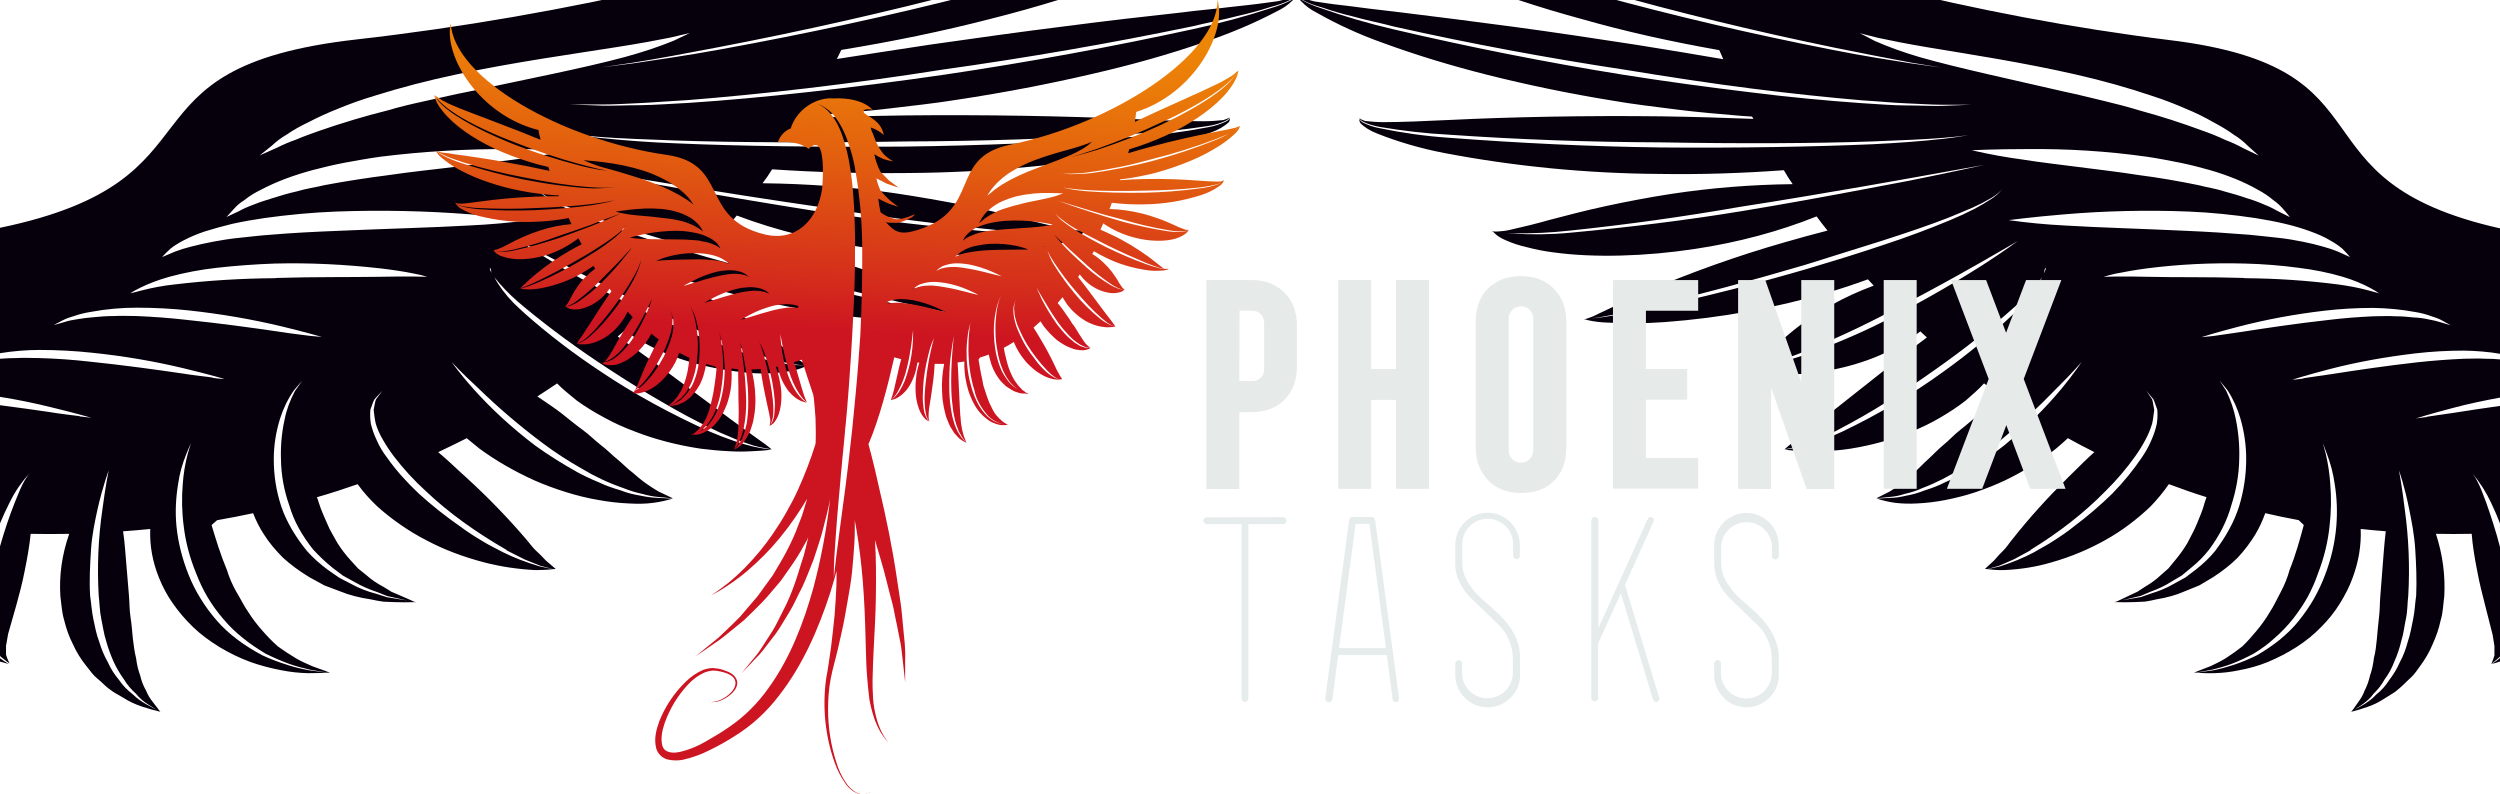 <?xml version="1.0" encoding="utf-8"?>
<!-- Generator: Adobe Illustrator 25.2.1, SVG Export Plug-In . SVG Version: 6.00 Build 0)  -->
<svg version="1.1" id="Camada_1" xmlns="http://www.w3.org/2000/svg" xmlns:xlink="http://www.w3.org/1999/xlink" x="0px" y="0px"
	 viewBox="0 0 1076.6 342" style="enable-background:new 0 0 1076.6 342;" xml:space="preserve">
<style type="text/css">
	.st0{fill:#06000C;}
	.st1{fill:url(#SVGID_1_);}
	.st2{fill:#E6EAE9;}
	.st3{fill:#E6EAE9;stroke:#E6EBEC;stroke-width:2;stroke-miterlimit:10;}
</style>
<g>
	<path class="st0" d="M0,284.9c0.7,0.2,1.4,0.4,2.1,0.6l1.6,0.4c-1.3-0.8-2.6-1.6-3.8-2.5V284.9z"/>
	<path class="st0" d="M142,289.8l-0.6-0.1c0,0-0.1,0-0.1,0L142,289.8z"/>
	<path class="st0" d="M239,245.1l-0.8-0.2c0,0-0.1,0-0.1,0L239,245.1z"/>
	<polygon class="st0" points="555.5,-55.2 555.3,-55.1 555.3,-55.1 	"/>
	<path class="st0" d="M555.8,0.2c-2.5,1.3-5.4,2.4-8.5,3.3c-10.7,3.5-21.8,6.5-33.3,9c-34.9,7.6-70.6,14.2-106.9,19.6
		c-19.8,2.9-39.8,5.4-58.6,7.5c-18.8,2.1-36.5,3.7-51.8,4.7c-7.6,0.4-14.6,0.9-20.8,1c-6.2,0-11.7,0.3-16.4,0.2l-14-0.5h14
		c4.5,0,9.9-0.3,16.1-0.6s13.1-0.9,20.7-1.3c15.1-1.2,32.8-2.9,51.4-5.1c18.7-2.2,38.5-4.9,58.1-8c36.4-5.1,72.2-11.3,107.4-18.6
		c7-1.7,13.7-2.9,19.3-4.4c4.9-1.1,9.8-2.4,14.4-3.9c3.1-0.8,6.1-1.8,8.7-3.1l2.6-1.2l0.1-0.1l-0.1,0l-3.7,0.8l-4.1,1l-5.9,0.8
		c-4.1,0.6-9.3,1.1-15.4,1.8c-6.1,0.8-13.1,1.3-20.5,2.3c-14.8,1.6-32.2,3.6-50.6,6c-18.4,2.3-37.8,5-57.3,7.8
		c-13.6,2.1-27.1,4.1-40.3,6.2l1.9-3.9c22-3.6,43.5-8,64.4-13.4c39.3-9.9,76.1-23.5,99.5-36.9c5.4-3,10.4-6.3,14.9-9.7
		c3.6-2.7,6.9-5.6,9.6-8.7c1.6-1.9,2.7-3.8,3.5-5.8l1-2.1l0,0l-1.9,1.7c-1.8,1.7-3.8,3.3-5.9,4.9c-3.6,2.4-7.5,4.6-11.5,6.8
		c-5.3,2.7-10.8,5.3-16.7,7.6c-25.4,10.5-62.6,22-100.9,31.9C383.1,6.8,347,14.6,310.1,21.3c-15.1,2.8-27.9,4.5-36.8,5.9L259.1,29
		l14-2.1c8.9-1.4,21.4-3.7,36.4-6.6C346,13.3,381.9,5.2,416.9-4c38.4-9.6,75.7-20.7,101.3-31c6.6-2.5,12-5.1,17-7.3
		c4.2-2,8.2-4.1,11.9-6.4c2.3-1.5,4.4-3.1,6.3-4.8l2-1.6l-3.1,1.4c-2.8,1.4-5.7,2.7-8.7,3.9c-4.1,1.3-8,2.8-13.7,4.5
		c-5.7,1.7-11.6,3.5-18.8,5.2c-7.1,1.7-14.4,3.8-22.3,5.8c-7.9,2-16.7,4-25.2,6.4c-17.7,4.3-36.3,9-55.1,13.8
		c-11.7,3.1-23.4,6.1-34.8,9c1.3-4.1,2.1-7.3,2.4-9.7c101.6-17.9,159.2-77.4,142.5-109.1C519.1-70,334.7-3.5,153.4,17
		C46.6,29.1,100,77.3,0,98.1v54c5.5-0.9,11.3-1.4,17-1.4c7.6,0,15.1,0.4,22.6,1.2c13.7,1.4,27.1,3.7,39.9,6.8
		c10.4,2.5,17.2,4.5,17.2,4.5s-1.9,0-5.2-0.5l0.1-0.1c-3.2-0.5-7.9-0.9-13.3-1.8c-10.9-1.6-25.4-3.6-40-5.1
		c-7.1-0.8-14.2-1.3-21.4-1.5c-3.4,0-6.7-0.2-9.8,0c-2.4,0-4.7,0.1-7.1,0.3v16.4c7.5,1.2,14.9,2.7,22.1,4.5
		c10.4,2.5,17.2,4.5,17.2,4.5l-5.1-0.6l0.1-0.1c-3.2-0.4-7.9-0.9-13.3-1.8c-6.1-0.9-13.3-1.9-21-2.9v50.9c1.3-3.1,2.7-6.2,4.3-9.3
		c2.1-4.3,4.9-8.4,8.5-12.4c-0.9,1.1-1.6,2.3-2.3,3.4c-1.3,2.3-2.6,5.4-4.1,9.2c-2.1,5.3-4.4,11.9-6.4,19v47.1
		c0.1,0.1,0.2,0.3,0.3,0.4c2.3,1.9,3.8,2.9,3.8,2.9c-0.6-1.2-1.1-2.4-1.5-3.7v-4c0.4-1.6,0.5-3.2,0.9-5L7,260.7
		c1.3-4.6,2.6-9.6,3.6-14.7c1.1-5.4,2.1-10.9,2.6-16.1c5.7,0.1,11.2,0.1,16.6,0c-3.1,8.9-4.4,17.9-3.8,26.9c0.5,3.5,0.6,7,1.7,10.5
		c0.8,3.4,2,6.8,3.7,10.1c1.4,3.2,3.3,6.3,5.7,9.3c1.2,1.4,2.1,2.8,3.4,4.2c1.3,1.3,2.9,2.5,4.1,3.7c1.2,1.2,2.6,2.3,4.1,3.3
		c1.5,1,3.2,1.8,4.6,2.7c2.3,1.5,5.1,2.8,8.2,3.8c2.4,0.8,4.9,1.5,7.5,2.1l0.3,0.2c0,0,0-0.1-0.1-0.1c0.1,0,0.2,0.1,0.3,0.1
		l-0.5-0.2c-0.4-0.6-1.6-2.1-3.2-4.2c-1.3-1.6-2.2-3.2-2.9-4.9c-1.2-2.1-2-4.2-2.5-6.4c-0.9-2.5-1.5-5-1.8-7.6
		c-0.7-2.6-1-5.5-1.4-8.5c-0.3-3-0.5-6.1-1-9.2c-0.5-3.1-0.4-6.4-0.7-9.6c-0.5-6.5-1.1-13.1-1.6-19.2c-0.2-2.8-0.5-5.5-0.9-8.1
		c4.1-0.3,7.8-0.6,11.7-1c-0.3,7.1,1,14.2,3.8,21.1c1.5,3.7,3.4,7.4,5.9,10.9c2.4,3.5,5.3,6.9,8.7,10.2c3.2,3.1,7.1,6,11.5,8.7
		c4,2.4,8.4,4.6,13.3,6.4c4.2,1.5,8.8,2.7,13.6,3.6c3.6,0.7,7.3,1.1,11.1,1.2c2.9,0,5.8-0.1,8.7-0.2l-7.9-1
		c-3.3-0.6-6.4-1.3-9.4-2.3c-3.9-1.2-7.6-2.6-11-4.2c-3.8-2-7.3-4.2-10.4-6.5c-3.5-2.6-6.6-5.4-9.1-8.3c-2.7-3.1-5.1-6.3-7.1-9.6
		c-2.1-3.4-3.8-6.8-5.2-10.3c-2.7-6.8-4.5-13.8-5.2-20.8c-0.6-6.1-0.3-12.2,0.7-18.3c0.6-4.3,1.8-8.6,3.5-12.8l2-4.8l-1.4,4.8
		c-1.1,4.2-1.8,8.5-2.1,12.8c-0.5,6-0.4,12.1,0.4,18.1c0.8,6.9,2.6,13.7,5.4,20.5c1.3,3.4,2.9,6.8,4.9,10.2c1.9,3.2,4.2,6.4,6.8,9.4
		l0.1,0.1c2.4,2.9,5.2,5.6,8.5,8.2c2.8,2.3,6.1,4.5,9.6,6.6c3.2,1.6,6.6,3.1,10.2,4.4c2.8,1,5.8,1.8,8.9,2.5l7.9,1.3
		c0.2,0,0.5,0,0.7,0c0,0-3-1.2-7.6-2.8c-2.6-1.1-5-2.2-7.2-3.5c-2.7-1.6-5.2-3.3-7.6-5c-2.5-2.2-4.7-4.5-6.7-6.8
		c-2.3-2.6-4.3-5.2-6-7.9c-2-2.8-3.4-5.9-5.2-8.8c-1.7-3-3.1-6.2-4.1-9.5c-2.7-6.4-4.7-13-6.6-19.3l2.4-2.1c5.2-0.9,10.4-1.9,15.5-3
		c1.2,3.1,2.7,6.2,4.7,9.2c2.2,3.5,5,6.8,8.2,10c3.3,3,7.1,5.8,11.4,8.4l6.4,3.5c2.3,0.9,4.7,1.8,6.9,2.6c3.9,1.6,8.3,2.7,13,3.4
		c2,0.4,3.8,0.8,5.5,1l5,0.2c2.8,0.1,5.5,0.1,8.3,0l0.5,0.1c0,0-0.1,0-0.2-0.1c0.2,0,0.4,0,0.6,0l-1-0.2c-1-0.5-3.3-1.5-6.3-2.8
		l-3.5-1.5c-1-0.7-2.3-1.4-3.4-2.1c-2.8-1.5-5.2-3.1-7.3-5l-3.6-2.9l-3.1-3.4c-2.2-2.4-4.1-4.9-5.7-7.4c-1.5-2.8-3.3-5.5-4.5-8.5
		c-1.3-3-2.7-6-3.6-9c-0.3-0.8-0.5-1.6-0.8-2.4c6-1.7,11.8-3.6,17.5-5.6c2.4,3.3,5.2,6.5,8.5,9.6c3,2.7,6.3,5.3,9.9,7.8
		c3.4,2.4,7.2,4.7,11.3,6.8c7.3,3.9,15.7,7.1,24.9,9.5c6.9,1.8,14.3,2.9,21.9,3.3c2.6,0,5.2-0.1,7.7-0.4l-5.8-1.2
		c-5.7-1.7-11-3.7-15.8-6.1c-2.8-1.5-6.2-3.1-9.2-5c-3.2-1.9-6.3-3.9-9.1-6c-6.5-4.5-12.5-9.3-17.9-14.2c-5.3-5-9.9-10.1-13.7-15.5
		c-1.9-2.5-3.4-5-4.5-7.6c-1.1-2.3-1.9-4.6-2.5-7c-0.3-2-0.4-4-0.2-6.1c0.7-1.8,1.1-3.4,1.8-4.5l3.3-3.6l-2.7,3.7
		c-0.5,1.2-0.6,2.8-1,4.5c0.2,1.7,0.4,3.7,0.9,5.9c0.7,2.3,1.7,4.6,3,6.8c1.4,2.5,3,4.9,4.8,7.3c4,5.2,8.6,10.3,13.9,15.1
		c9.7,9.2,21.4,17.6,34.8,25.3l-0.3,0l7.9,4l6.7,2.7l5.7,1.5c0.3,0,0.6-0.1,1-0.1l-4.2-3.6c-1.2-1.2-2.5-2.7-4.1-4.1
		c-1.6-1.4-2.9-3.4-4.6-5.3c-7.7-9-16.1-17.7-25.4-26.2c-2.5-2.3-5-4.5-7.4-6.8c-1.6-1.5-3.3-2.9-4.9-4.3c4.1-1.9,8.2-4,12.3-6
		c1.8,1.5,3.6,3,5.5,4.5c6.8,5,14.7,9.6,23.5,13.6c4.3,1.9,8.9,3.6,13.7,5.1c4.5,1.4,9.2,2.6,14,3.4c4.3,0.8,8.7,1.3,13.2,1.5
		c3.5,0.2,7.1,0.2,10.6-0.3c2.9-0.4,5.6-1,8.2-1.8l-6.3-0.3c-2.5-0.1-4.9-0.4-7.2-0.9c-3.1-0.5-6.1-1.2-8.8-2.3
		c-3.4-1-6.6-2.1-9.5-3.5c-3.4-1.4-6.6-2.9-9.5-4.5c-6.4-3.6-12.5-7.4-18-11.4c-10-7.6-18.8-15.7-26.4-24.2
		c-6.2-6.9-9.5-11.7-9.5-11.7s4.1,4.5,11.3,11.1c8.4,8.2,17.6,16.1,27.6,23.6c5.3,4,11.1,7.8,17.3,11.3c5.3,3.2,11.2,6,17.8,8.3
		c2.5,1,5.3,1.9,8.2,2.5c2.1,0.6,4.4,1.1,6.8,1.3l6.3,0.6l-6.3-3c-1.9-1.1-3.7-2.3-5.4-3.5c-2.1-1.5-4-3.1-5.8-4.7
		c-2.1-1.5-4.1-3.7-6.3-5.5c-2.3-1.8-4.5-4.2-7.2-6.2c-2.6-2-5-4.5-7.9-6.6c-2.9-2.1-5.8-4.5-8.7-6.8c-2.9-2.3-7.1-5.1-10.8-7.6
		c2.8-1.8,5.7-3.7,8.5-5.6c2.5,2.6,5.6,5,8.5,7.4c3.6,2.6,7.5,5,11.8,7.3c4.1,2.3,8.6,4.3,13.4,6.1c8.5,3.3,18.1,5.8,28.1,7.3
		c4,0.5,8.1,0.9,12.3,1.1c3.2,0.2,6.5,0.2,9.8,0c2.9-0.1,5.7-0.3,8.5-0.7l-2.1-0.3c-2-0.2-3.9-0.6-5.8-1c-2.9-0.7-5.8-1.5-8.5-2.5
		c-3.5-1.2-6.9-2.5-10.1-3.9c-17.1-7.7-32.8-16.3-46.8-25.7c-12.1-8-23.1-16.4-33.1-25.3c-1.7-1.6-3.4-3.1-4.8-4.5
		c-3.4-3.5-6.2-7.2-8.2-11c2.9,3.6,6.2,7.1,10,10.4l3.2,2.7c11,9.1,23,17.9,35.9,26.3c7.7,5,15.5,10,23.3,14.4
		c6.9,4.1,14.2,8,21.9,11.7c3.3,1.7,6.7,2.9,9.5,4.2c2.5,1,5.2,1.9,7.9,2.8c1.8,0.5,3.6,0.9,5.6,1.2l2.1,0.4c0,0-1.8-1.6-5-3.8
		c-3.2-2.2-7.4-5.4-12-8.7l-31.5-23.4c-5.8-4.3-11.8-8.6-17.8-12.7c1-0.9,2.1-1.7,3-2.6c3.1,2.3,6.6,4.4,10.4,6.4
		c12,6.4,27.2,10.5,43.7,11.9c6.3,0.5,12.7,0.1,18.7-1.1c2.3-0.5,4.3-1.3,6.1-2.2l0.3,0c-1.7-0.8-3.2-1.6-4.7-2.6l-3.8-2.9
		c-1.3-1.2-2.7-2.3-4.1-3.8c-3.3-3-6.9-5.8-10.9-8.5c-4.5-3.1-9.4-6-14.7-8.7c-5.9-3.1-12.4-5.8-19.3-8.2c0.9-0.9,1.8-1.8,2.7-2.7
		c6.3,2.1,12.7,4.1,19.4,5.9c23.5,6.5,48.8,10.7,74.8,12.5c9,0.6,18.2,0.6,27.2,0.2c2.7-0.1,5.4-0.4,8-0.9c0.9-0.2,1.7-0.4,2.5-0.6
		h-0.8l-2.1-0.7c-1.3-0.4-3.3-1.4-5.7-2.4c-4.9-2.3-11.8-5.3-20.3-8.7c-20.3-8.1-41.9-15.3-64.5-21.3c-6.5-1.7-13.1-3.4-19.7-5
		c1.8-2.1,3.4-4.1,5.1-6.1c17.2,6.5,36.3,11.2,56.5,14c22.5,3.2,46.7,3.9,65.5,1.5c4.4-0.5,8.6-1.3,12.7-2.3
		c3.4-0.7,6.6-1.7,9.5-2.9c2.1-0.8,3.8-1.8,5.2-3c0.3-0.2,0.5-0.5,0.8-0.7c0.1,0,0.3-0.1,0.4-0.1h-0.3c0.1-0.1,0.2-0.2,0.3-0.2
		c-0.2,0.1-0.5,0.2-0.8,0.2h-1.7c-2-0.1-3.9-0.3-5.7-0.7c-6.3-1.2-12.5-2.7-18.5-4.3c-7.4-1.8-16.4-4-25.8-5.9
		c-9.5-1.9-20-3.7-30.6-5.3c-18.5-2.6-37.4-4-56.4-4.2c1.5-2,2.9-4,4.1-6c19.2,1.3,38.6,1.8,57.9,1.6c33.9-0.2,67.5-3.3,99.7-9
		c11.2-2,21.8-4.9,31.5-8.5c3.1-1.1,5.6-2.6,7.5-4.3c0.5-0.6,0.6-1.2,0.5-1.9c-0.3,0.6-0.8,1.1-1.6,1.5c-2.3,1.1-4.9,2-7.9,2.5
		c-10.3,2-21,3.4-31.8,4.1c-32.7,2.4-65.6,3.8-98.6,4.2c-36,0.3-71.9-0.2-98.8-1.4c-10.8-0.4-21.6-1.2-32.3-2.3
		c-4.1-0.4-8.1-0.9-12-1.6c4,0.5,8.2,0.9,12.3,1.2c7.7,0.6,18.9,1,32.3,1.5c26.8,0.9,62.8,1,98.6,0.4c32.8-0.1,65.6-1.2,98.3-3.3
		c10.8-0.6,21.4-1.7,31.8-3.3c2.9-0.4,5.6-1.2,7.9-2.3c0.8-0.4,1.4-0.9,1.7-1.5c-0.7,0.5-1.6,0.9-2.7,1.2c-2.8,0.3-5.6,0.5-8.5,0.5
		c-7.6,0-18.7-0.4-32-1c-26.6-1.2-61.9-1.9-97.2-1.5c-14.4,0.2-28.7,0.6-42.5,1.1l0.7-1l5-0.3c9.7-0.8,19.8-1.5,29.8-2.7
		c10-1.2,20.5-2.3,30.3-3.9c19.8-3,39.1-6.7,58-11.1c16.6-3.8,32.7-8.3,48-13.6c11.3-3.8,21.7-8.2,31.2-13.2
		c2.8-1.3,5.1-2.9,6.9-4.7l1.8-1.7L555.8,0.2z M53.4,292.6c1.3,2.2,3,4.2,5.2,6.2c1.3,1.6,3,3.2,5.1,4.5l3.8,2.4l-4.3-2.3
		c-2.3-1.3-4.3-2.7-5.9-4.3c-2.5-1.9-4.5-4-5.9-6.1c-2.1-2.5-3.7-5-4.9-7.7c-1.7-3-2.9-6-3.8-9c-1.2-3.1-1.8-6.4-2.5-9.7
		s-0.9-6.8-1.4-10.1c-0.4-6.8,0-13.6,0.4-19.9c0.4-6.3,1.7-12.2,2.8-17.3c2.3-10.1,4.8-16.7,4.8-16.7s-1.4,6.8-2.7,16.8
		c-1.8,12.3-2.3,24.7-1.6,37c0.4,3.3,0.4,6.8,1.1,10c0.7,3.2,1.1,6.6,2.1,9.6c0.8,3,1.9,5.9,3.2,8.9
		C50.1,287.5,51.6,290.1,53.4,292.6z M117.1,62.7c1.8-1.7,3.9-3.3,6.3-4.7c2.9-2,6.1-3.8,9.5-5.4c4-2.1,8.2-4,12.7-5.8
		c4.9-2,10.1-3.9,15.5-5.5c11.4-3.6,23.4-6.7,35.7-9.3c25-5.3,50.5-8.8,69.3-11.8c9.5-1.5,17.1-2.9,22.5-4l8.5-2
		c0,0-2.5,1.2-6.9,3.3c-6.6,2.7-13.6,5-20.9,7c-18.1,4.9-43.1,9.7-67.2,14.9c-6.2,1.2-12,2.6-18,3.9s-11.7,2.6-17,4.2
		c-10,2.5-19.6,5.4-28.9,8.6c-3.7,1.3-7.4,2.6-10.9,4.1c-2.9,1-5.6,2.2-8.2,3.5l-7.2,3.2L117.1,62.7z M100.7,90
		c1.2-1.4,2.7-2.7,4.5-3.8c2.1-1.7,4.5-3.2,7.2-4.5c6.6-3.5,14.2-6.3,22.4-8.5c4.6-1.2,9.2-2.3,14-3.2c5-0.9,9.9-1.8,14.9-2.5
		c18.4-2.3,37.2-3.4,56-3.3c15.2,0,25.4,0.5,25.4,0.5c-7.9,1.7-16.1,3.1-24.4,4.1h0.1c-7.4,1-16,2-25.1,3.1
		c-9.1,1.1-18.8,2.1-28.3,3.5c-9.3,1.2-18.5,2.6-27.5,4.3c-4.1,1-8.5,1.6-12,2.7c-3.6,0.8-7,1.8-10.4,2.9c-3,0.9-5.8,1.8-8.5,2.9
		c-2.2,0.8-4.3,1.7-6.2,2.8l-5.4,2.5C97.6,93.5,98.6,92.2,100.7,90z M143.2,244.5l4.5,3.4l5.1,2.8c2.9,1.7,6.1,3.1,9.7,4.3l4.3,1.7
		l4.1,0.9l4.5,1l-4.4-0.7l-4.3-0.7l-4.7-1.5c-3.9-1-7.4-2.4-10.5-4.1l-5.4-2.8l-4.9-3.4c-3.4-2.5-6.4-5.2-8.9-8
		c-2.5-3-4.7-6.2-6.6-9.4c-1.9-3.3-3.5-6.6-4.6-10c-2.2-6.7-3.2-13.4-3.2-20.2c0-5.9,0.9-11.7,2.7-17.5c1.3-4.1,3.2-8.2,5.9-12.1
		c2.2-2.7,3.7-4.2,3.7-4.2s-1.3,1.6-3.2,4.4c-2.1,4-3.6,8-4.4,12.1c-1.3,5.8-1.8,11.6-1.6,17.4c0.1,6.7,1.3,13.3,3.6,19.8
		c1,3.3,2.3,6.6,4.1,9.8c1.7,3.1,3.8,6.2,6.2,9.2C137.4,239.4,140.1,242,143.2,244.5z M133.2,144.6c-3.3-0.5-7.9-0.9-13.3-1.8
		c-10.9-1.6-25.4-3.6-40-5.1c-7-0.8-14-1.3-21.1-1.6c-3.4,0-6.7-0.2-9.8,0c-2.9,0-5.9,0.2-8.7,0.5c-2.5,0.2-4.9,0.5-7.2,0.9
		c-1.9,0.3-3.7,0.6-5.4,1.2l-4.6,1.3l3.8-2c1.5-0.8,3.2-1.4,5-1.9c2.3-0.8,4.7-1.4,7.3-1.8c6.4-1.2,13-1.8,19.7-1.8
		c7.6,0,15.2,0.4,22.6,1.2c13.7,1.5,27.1,3.8,40,6.9c10.4,2.5,17.1,4.5,17.1,4.5L133.2,144.6z M163.5,119.2
		c-12.3,0.2-28.4,0-44.5,0.5l-0.4,0.1c-14.6,0.1-29.2,1-43.5,2.7c-4.8,0.5-9.4,1.4-13.8,2.5c-3.2,0.9-5.2,1.3-5.2,1.3
		s1.3-0.9,4.1-2.3c3.8-1.9,8.1-3.5,12.7-4.8c6.6-1.8,13.5-3.1,20.7-3.9c8.1-0.9,16.3-1.5,24.6-1.8c15.4-0.4,30.7,0.4,45.8,2.1
		c5,0.6,9.9,1.3,14.7,2.3c1.8,0.3,3.6,0.8,5.3,1.3C184,119.2,175.8,118.9,163.5,119.2z M211.1,116.4c-0.2-0.4-0.2-0.8,0-1.1l0.4,1.2
		c0,0.3,0,0.8,0.2,1.3C211.5,117.1,211.3,116.8,211.1,116.4z M202.1,97.1c-15.5,0.9-36.1,1.4-56.3,2.3c-10.1,0.4-20.1,0.9-29.4,1.7
		c-4.7,0.3-8.9,0.9-13.2,1.3c-4.3,0.4-8.2,1.1-11.5,1.7c-3.2,0.6-6.3,1.3-9.4,2.1c-2.4,0.6-4.7,1.3-6.8,2.1l-5.7,2.4
		c0,0,1.1-1.3,3.6-3.6c1.6-1.3,3.6-2.5,5.7-3.6c2.7-1.4,5.7-2.7,9-3.8c3.8-1.2,7.8-2.3,11.9-3.3c4.5-1,9.2-1.8,13.9-2.5
		c10.1-1.4,20.5-2.4,30.9-2.8c19.3-0.7,38.6-0.3,57.7,1.2c15.5,1.2,25.8,2.5,25.8,2.5C219.6,95.9,210.9,96.7,202.1,97.1z
		 M325.5,152.3c3.1,1.2,6.2,2,8.8,2.8c2.3,0.7,4.7,1.2,7.2,1.7c1.6,0.3,3.2,0.4,4.9,0.5l0.7,0h-0.9c-1.7,0-3.4,0-5-0.2
		c-2.6-0.3-5.1-0.8-7.6-1.3c-3.2-0.7-6.3-1.5-9.3-2.5c-15.8-5.2-30.7-11.2-44.4-17.9c-10-4.9-19.7-9.9-28.1-14.6
		c-4.1-2.3-8.2-4.5-11.5-6.6c-10.2-6.1-16.4-10.4-16.4-10.4s7,3.9,17.9,9.6l9.4,4.9c9.3,4.8,20,10.2,31.1,15.5
		C296,140.5,310.4,146.7,325.5,152.3z M323,113.9c24.8,6.8,50,13,69.2,17.3c9.7,2.1,17.6,3.9,23.5,4.8c2.1,0.4,4.4,0.7,6.6,0.9
		c-2.1-0.1-4.2-0.3-6.3-0.6c-8.2-1.1-16.2-2.5-24.1-4.1c-23.9-4.9-47.3-10.4-70.1-16.6c-12.3-3.4-24.6-6.9-36-10.5
		c-10.5-3.2-20.6-6.7-30.4-10.5c-3.9-1.5-7.7-3.1-11.3-4.8c-2.8-1.3-5.5-2.7-7.9-4.3c-1.6-0.9-3-2-4.1-3.2l-1.3-1.2l1.4,1.2
		c1.2,1.1,2.7,2.1,4.4,3c2.5,1.4,5.3,2.7,8.2,3.9c3.5,1.3,7.2,3,11.6,4.5c8.6,3.1,19,6.4,30.5,9.8
		C298.4,107.1,310.6,110.5,323,113.9z M274.8,76.9l20.1,3.3c17.6,2.8,37.6,6,57.9,8.9c25.9,4.2,52.2,7.6,78.9,10.2
		c8.7,0.9,17.6,1.3,26.5,1.2c0.9,0,1.9,0,2.8-0.1c-0.9,0.1-1.8,0.2-2.8,0.2c-8.9,0.5-17.9,0.3-26.8-0.4C404.6,98,378,94.9,351.9,91
		c-20.2-3.2-40.2-6.6-57.8-9.6l-19.9-3.5c-21-3.9-34.8-6.8-34.8-6.8L274.8,76.9z"/>
	<polygon class="st0" points="558.6,-1.1 558.3,-1 558.3,-1 	"/>
</g>
<g>
	<path class="st0" d="M1076.6,284.9c-0.6,0.2-1.3,0.4-2,0.6l-1.5,0.4c1.2-0.8,2.4-1.6,3.5-2.5V284.9z"/>
	<path class="st0" d="M944.9,289.8l0.6-0.1c0,0,0.1,0,0.1,0L944.9,289.8z"/>
	<path class="st0" d="M854.9,245.1l0.8-0.2c0,0,0.1,0,0.1,0L854.9,245.1z"/>
	<polygon class="st0" points="561.5,-55.2 561.6,-55.1 561.6,-55.1 	"/>
	<path class="st0" d="M558.8-1l1.7,1.7c1.7,1.8,3.8,3.4,6.4,4.7c8.8,5,18.5,9.5,29,13.2c14.2,5.2,29.1,9.7,44.5,13.6
		c17.5,4.4,35.4,8.1,53.8,11.1c9.1,1.6,18.8,2.7,28.1,3.9c9.3,1.2,18.6,1.9,27.6,2.7l4.6,0.3l0.6,1c-12.9-0.5-26.1-0.9-39.5-1.1
		c-32.8-0.4-65.5,0.3-90.1,1.5c-12.3,0.6-22.6,1-29.7,1c-2.6,0-5.3-0.2-7.9-0.5c-1-0.3-1.8-0.7-2.5-1.2c0.3,0.6,0.8,1.1,1.6,1.5
		c2.1,1.1,4.7,1.8,7.4,2.3c9.6,1.6,19.5,2.8,29.5,3.3c30.3,2.1,60.7,3.2,91.1,3.3c33.2,0.6,66.6,0.5,91.4-0.4
		c12.5-0.5,22.8-0.9,30-1.5c3.8-0.3,7.6-0.7,11.4-1.2c-3.7,0.6-7.4,1.2-11.2,1.6c-9.9,1.1-19.9,1.8-30,2.3
		c-24.9,1.1-58.3,1.7-91.6,1.4c-30.6-0.4-61.1-1.9-91.4-4.2c-10.1-0.7-19.9-2.1-29.5-4.1c-2.7-0.5-5.2-1.4-7.3-2.5
		c-0.7-0.4-1.2-1-1.4-1.5c-0.1,0.6,0.1,1.3,0.5,1.9c1.7,1.7,4.1,3.2,6.9,4.3c9,3.6,18.8,6.5,29.2,8.5c29.9,5.7,61.1,8.8,92.5,9
		c18,0.3,35.9-0.3,53.7-1.6c1.1,2,2.4,4,3.8,6c-17.7,0.2-35.2,1.6-52.3,4.2c-9.8,1.5-19.6,3.4-28.4,5.3c-8.8,1.9-17.1,4.1-24,5.9
		c-5.6,1.6-11.3,3-17.1,4.3c-1.7,0.4-3.5,0.6-5.3,0.7h-1.6c-0.2-0.1-0.5-0.2-0.7-0.2c0.1,0.1,0.2,0.2,0.3,0.2h-0.3
		c0.1,0,0.2,0.1,0.4,0.1c0.2,0.2,0.5,0.5,0.7,0.7c1.2,1.2,2.9,2.2,4.8,3c2.7,1.2,5.7,2.2,8.8,2.9c3.8,1,7.7,1.8,11.8,2.3
		c17.4,2.4,39.9,1.7,60.8-1.5c18.7-2.8,36.4-7.6,52.4-14c1.5,2.1,3.1,4.1,4.7,6.1c-6.1,1.6-12.2,3.2-18.3,5c-21,6-41,13.2-59.8,21.3
		c-7.8,3.5-14.3,6.5-18.8,8.7c-2.3,1-4.1,2.1-5.3,2.4l-2,0.7h-0.8c0.7,0.2,1.5,0.4,2.3,0.6c2.4,0.5,4.9,0.8,7.4,0.9
		c8.4,0.5,16.9,0.4,25.3-0.2c24.1-1.8,47.6-6.1,69.4-12.5c6.3-1.8,12.2-3.8,18-5.9c0.8,0.9,1.7,1.8,2.5,2.7
		c-6.4,2.4-12.4,5.1-17.9,8.2c-4.9,2.7-9.4,5.6-13.6,8.7c-3.6,2.7-7,5.6-10.1,8.5c-1.3,1.5-2.6,2.6-3.8,3.8l-3.6,2.9
		c-1.4,0.9-2.8,1.8-4.4,2.6l0.3,0c1.6,1,3.5,1.7,5.6,2.2c5.6,1.2,11.5,1.5,17.4,1.1c15.2-1.4,29.4-5.5,40.5-11.9
		c3.5-2,6.8-4.1,9.7-6.4c0.8,0.9,1.9,1.7,2.8,2.6c-5.5,4.1-11.1,8.4-16.5,12.7L784.2,181c-4.3,3.3-8.2,6.5-11.1,8.7
		c-2.9,2.2-4.6,3.8-4.6,3.8l2-0.4c1.8-0.3,3.5-0.7,5.2-1.2c2.5-0.8,5-1.7,7.4-2.8c2.6-1.2,5.8-2.5,8.8-4.2
		c7.1-3.7,13.9-7.6,20.4-11.7c7.3-4.4,14.5-9.4,21.6-14.4c11.9-8.4,23.1-17.2,33.3-26.3l3-2.7c3.5-3.3,6.7-6.8,9.3-10.4
		c-1.9,3.8-4.4,7.5-7.6,11c-1.4,1.4-2.9,3-4.5,4.5c-9.3,8.8-19.5,17.3-30.7,25.3c-13,9.4-27.5,18.1-43.4,25.7
		c-3,1.4-6.1,2.7-9.4,3.9c-2.5,0.9-5.1,1.8-7.9,2.5c-1.7,0.4-3.5,0.8-5.4,1l-2,0.3c2.6,0.4,5.2,0.6,7.9,0.7c3,0.2,6.1,0.2,9.1,0
		c3.8-0.2,7.6-0.5,11.4-1.1c9.3-1.5,18.2-4,26.1-7.3c4.5-1.8,8.6-3.8,12.5-6.1c3.9-2.3,7.6-4.7,10.9-7.3c2.7-2.4,5.6-4.8,7.9-7.4
		c2.6,1.9,5.2,3.8,7.9,5.6c-3.4,2.5-7.3,5.3-10,7.6c-2.7,2.3-5.4,4.7-8.1,6.8s-4.9,4.6-7.4,6.6c-2.4,2-4.6,4.4-6.6,6.2
		c-2.1,1.8-3.9,4-5.9,5.5c-1.6,1.6-3.4,3.2-5.4,4.7c-1.5,1.2-3.2,2.4-5,3.5l-5.9,3l5.9-0.6c2.2-0.2,4.3-0.6,6.3-1.3
		c2.7-0.6,5.3-1.4,7.6-2.5c6.1-2.3,11.6-5.2,16.5-8.3c5.8-3.5,11.1-7.3,16-11.3c9.3-7.6,17.8-15.5,25.6-23.6
		c6.7-6.6,10.5-11.1,10.5-11.1s-3.1,4.8-8.8,11.7c-7,8.4-15.2,16.5-24.5,24.2c-5.1,4-10.7,7.9-16.7,11.4c-2.7,1.6-5.7,3.2-8.8,4.5
		c-2.7,1.4-5.6,2.5-8.8,3.5c-2.5,1-5.2,1.8-8.1,2.3c-2.1,0.5-4.4,0.9-6.6,0.9l-5.9,0.3c2.4,0.8,4.9,1.4,7.6,1.8
		c3.2,0.4,6.6,0.5,9.8,0.3c4.2-0.2,8.3-0.7,12.3-1.5c4.5-0.9,8.9-2,13-3.4c4.4-1.5,8.7-3.2,12.7-5.1c8.2-4,15.5-8.5,21.8-13.6
		c1.8-1.5,3.5-3,5.1-4.5c3.8,2.1,7.6,4.1,11.4,6c-1.5,1.4-3.1,2.8-4.6,4.3c-2.3,2.3-4.6,4.5-6.9,6.8c-8.6,8.5-16.5,17.2-23.6,26.2
		c-1.6,1.9-2.8,3.9-4.3,5.3c-1.5,1.4-2.7,2.9-3.8,4.1l-3.9,3.6c0.3,0,0.6,0.1,0.9,0.1l5.3-1.5l6.2-2.7l7.4-4l-0.3,0
		c12.4-7.6,23.3-16.1,32.3-25.3c4.9-4.8,9.2-9.9,12.9-15.1c1.7-2.4,3.2-4.8,4.5-7.3c1.2-2.2,2.1-4.5,2.8-6.8
		c0.5-2.1,0.6-4.1,0.9-5.9c-0.4-1.7-0.5-3.3-0.9-4.5l-2.5-3.7l3,3.6c0.6,1.2,1,2.7,1.7,4.5c0.2,2,0.1,4-0.2,6.1
		c-0.5,2.4-1.3,4.7-2.3,7c-1.1,2.6-2.5,5.1-4.2,7.6c-3.6,5.3-7.8,10.5-12.7,15.5c-5,4.9-10.6,9.7-16.6,14.2c-2.6,2.1-5.5,4.1-8.5,6
		c-2.8,1.9-5.9,3.4-8.5,5c-4.5,2.4-9.4,4.4-14.7,6.1l-5.4,1.2c2.3,0.3,4.7,0.5,7.2,0.4c7-0.3,13.9-1.4,20.3-3.3
		c8.5-2.4,16.2-5.7,23-9.5c3.8-2.1,7.3-4.4,10.5-6.8c3.3-2.5,6.4-5.1,9.2-7.8c3-3.1,5.6-6.3,7.9-9.6c5.3,2,10.7,3.9,16.2,5.6
		c-0.3,0.8-0.5,1.6-0.8,2.4c-0.8,3.1-2.1,6.1-3.3,9c-1.2,3-2.8,5.7-4.2,8.5c-1.5,2.5-3.3,5-5.3,7.4l-2.8,3.4l-3.3,2.9
		c-1.9,1.8-4.2,3.5-6.8,5c-1.1,0.7-2.2,1.4-3.2,2.1l-3.2,1.5c-2.8,1.3-4.9,2.4-5.9,2.8l-0.9,0.2c0.2,0,0.4,0,0.5,0
		c-0.1,0.1-0.2,0.1-0.2,0.1l0.4-0.1c2.6,0.1,5.1,0.1,7.7,0l4.7-0.2c1.6-0.2,3.3-0.6,5.1-1c4.3-0.7,8.4-1.8,12-3.4
		c2-0.8,4.3-1.7,6.4-2.6l5.9-3.5c4-2.6,7.6-5.4,10.6-8.4c3-3.2,5.5-6.6,7.6-10c1.8-3,3.2-6.1,4.3-9.2c4.7,1.1,9.5,2.1,14.4,3
		l2.2,2.1c-1.7,6.3-3.5,12.9-6.1,19.3c-0.9,3.3-2.2,6.5-3.8,9.5c-1.6,3-3,6.1-4.8,8.8c-1.6,2.7-3.4,5.3-5.6,7.9
		c-1.9,2.3-3.9,4.6-6.2,6.8c-2.2,1.7-4.5,3.4-7,5c-2.1,1.3-4.3,2.4-6.7,3.5c-4.3,1.6-7.1,2.8-7.1,2.8c0.2,0,0.4,0,0.6,0l7.3-1.3
		c2.9-0.7,5.6-1.5,8.3-2.5c3.4-1.3,6.5-2.8,9.5-4.4c3.3-2,6.3-4.2,8.9-6.6c3-2.6,5.6-5.3,7.9-8.2l0.1-0.1c2.4-3.1,4.5-6.2,6.3-9.4
		c1.8-3.3,3.3-6.7,4.5-10.2c2.6-6.7,4.3-13.6,5-20.5c0.7-6,0.8-12.1,0.3-18.1c-0.3-4.3-0.9-8.5-1.9-12.8l-1.3-4.8l1.8,4.8
		c1.6,4.2,2.7,8.5,3.3,12.8c1,6.1,1.2,12.2,0.7,18.3c-0.6,7-2.2,14-4.8,20.8c-1.3,3.5-2.9,6.9-4.8,10.3c-1.9,3.3-4.1,6.5-6.6,9.6
		c-2.3,2.9-5.2,5.7-8.4,8.3c-2.9,2.3-6.1,4.5-9.6,6.5c-3.2,1.6-6.6,3-10.2,4.2c-2.8,0.9-5.7,1.7-8.7,2.3l-7.3,1
		c2.7,0.2,5.4,0.3,8,0.2c3.5-0.1,7-0.5,10.3-1.2c4.4-0.8,8.7-2,12.6-3.6c4.5-1.9,8.6-4,12.3-6.4c4.1-2.6,7.7-5.6,10.7-8.7
		c3.2-3.2,5.9-6.6,8.1-10.2c2.2-3.6,4.1-7.2,5.4-10.9c2.6-6.9,3.8-14,3.5-21.1c3.6,0.4,7,0.7,10.8,1c-0.3,2.6-0.6,5.4-0.8,8.1
		c-0.5,6.1-1,12.7-1.5,19.2c-0.3,3.2-0.2,6.5-0.6,9.6c-0.4,3.1-0.6,6.2-0.9,9.2c-0.3,3-0.6,5.9-1.3,8.5c-0.3,2.5-0.8,5.1-1.7,7.6
		c-0.5,2.2-1.2,4.3-2.3,6.4c-0.6,1.7-1.5,3.3-2.7,4.9c-1.5,2.1-2.5,3.6-3,4.2l-0.4,0.2c0.1,0,0.2-0.1,0.3-0.1
		c-0.1,0.1-0.1,0.1-0.1,0.1l0.3-0.2c2.4-0.6,4.7-1.3,6.9-2.1c2.9-1,5.4-2.3,7.6-3.8c1.3-0.9,2.9-1.7,4.3-2.7
		c1.4-1.1,2.6-2.2,3.8-3.3c1.1-1.2,2.6-2.4,3.8-3.7c1.2-1.3,2.1-2.7,3.2-4.2c2.2-3,4-6.1,5.3-9.3c1.5-3.3,2.7-6.7,3.4-10.1
		c1.1-3.5,1.1-7,1.6-10.5c0.5-9-0.7-18-3.6-26.9c5,0.1,10.1,0.1,15.4,0c0.4,5.2,1.3,10.6,2.4,16.1c0.9,5,2.2,10,3.4,14.7l3.2,12.6
		c0.4,1.9,0.5,3.4,0.8,5v4c-0.4,1.2-0.8,2.5-1.4,3.7c0,0,1.4-1.1,3.5-2.9c0.1-0.1,0.2-0.3,0.3-0.4v-47.1c-1.8-7-4-13.6-5.9-19
		c-1.4-3.8-2.6-7-3.8-9.2c-0.6-1.2-1.3-2.3-2.1-3.4c3.3,4,5.9,8.1,7.9,12.4c1.5,3.1,2.8,6.2,4,9.3v-50.9c-7.1,1-13.8,2-19.4,2.9
		c-5.1,0.8-9.4,1.3-12.3,1.8l0.1,0.1l-4.7,0.6c0,0,6.3-2,15.9-4.5c6.7-1.8,13.5-3.2,20.5-4.5v-16.4c-2.2-0.2-4.4-0.3-6.6-0.3
		c-2.9-0.2-6,0-9.1,0c-6.7,0.3-13.3,0.8-19.8,1.5c-13.5,1.5-26.9,3.5-37.1,5.1c-5.1,0.8-9.4,1.3-12.3,1.8l0.1,0.1
		c-3,0.5-4.8,0.5-4.8,0.5s6.3-2,15.9-4.5c11.9-3.1,24.3-5.3,37-6.8c6.9-0.8,13.9-1.2,20.9-1.2c5.4,0.1,10.7,0.5,15.8,1.4v-54
		c-92.7-20.8-43.2-69-142.3-81.1C766.2-3.5,595.2-70,595.7-123.8c-15.4,31.6,38,91.2,132.2,109.1c0.3,2.3,1.1,5.6,2.2,9.7
		c-10.6-3-21.5-6-32.3-9c-17.4-4.7-34.7-9.5-51.1-13.8c-7.9-2.3-16.1-4.3-23.4-6.4c-7.3-2-14.1-4.1-20.7-5.8
		c-6.6-1.7-12.1-3.5-17.4-5.2s-8.9-3.2-12.7-4.5c-2.8-1.2-5.5-2.5-8.1-3.9l-2.9-1.4l1.8,1.6c1.8,1.7,3.7,3.3,5.9,4.8
		c3.5,2.3,7.1,4.4,11,6.4c4.6,2.3,9.6,4.9,15.7,7.3c23.7,10.3,58.3,21.4,93.9,31c32.4,9.2,65.7,17.3,99.6,24.3
		c13.9,2.8,25.5,5.1,33.8,6.6l12.9,2.1l-13.1-1.8c-8.3-1.3-20.2-3.1-34.2-5.9c-34.2-6.7-67.7-14.5-100.5-23.5
		C653-12,618.6-23.5,595-34.1c-5.4-2.3-10.6-4.9-15.5-7.6c-3.8-2.1-7.4-4.4-10.7-6.8c-2-1.6-3.9-3.2-5.5-4.9l-1.7-1.7l0,0l0.9,2.1
		c0.7,2,1.8,4,3.3,5.8c2.6,3,5.6,5.9,8.9,8.7c4.2,3.4,8.8,6.7,13.8,9.7c21.7,13.4,55.8,27,92.3,36.9C700,13.6,720,18,740.4,21.6
		l1.7,3.9c-12.2-2.1-24.8-4.2-37.4-6.2c-18.1-2.8-36.1-5.5-53.2-7.8c-17.1-2.3-33.2-4.3-46.9-6c-6.9-0.9-13.3-1.5-19-2.3
		c-5.7-0.8-10.5-1.2-14.3-1.8L566,0.6l-3.8-1l-3.4-0.8l-0.1,0L558.8-1l2.4,1.1c2.4,1.3,5.1,2.3,8.1,3.1c4.3,1.5,8.8,2.8,13.4,3.9
		c5.2,1.5,11.4,2.7,17.9,4.4c32.6,7.3,65.8,13.5,99.6,18.6c18.2,3,36.6,5.8,53.9,8c17.3,2.2,33.6,3.9,47.7,5.1
		c7,0.4,13.5,1.1,19.2,1.3s10.7,0.6,14.9,0.6h13l-13,0.5c-4.3,0.1-9.4-0.2-15.2-0.2c-5.8,0-12.3-0.6-19.3-1c-14.2-1-30.6-2.5-48-4.7
		c-17.4-2.1-36-4.6-54.3-7.5c-33.6-5.4-66.7-12-99.1-19.6c-10.7-2.5-21-5.5-30.9-9c-2.9-0.9-5.5-2-7.9-3.3L558.8-1z M1031.1,284.9
		c1.3-2.9,2.3-5.9,3-8.9c1-3.1,1.3-6.4,2-9.6c0.7-3.2,0.6-6.6,1-10c0.7-12.3,0.2-24.7-1.5-37c-1.2-10-2.5-16.8-2.5-16.8
		s2.4,6.6,4.4,16.7c1,5,2.2,10.9,2.6,17.3c0.4,6.3,0.7,13.1,0.4,19.9c-0.5,3.3-0.6,6.8-1.3,10.1s-1.2,6.6-2.3,9.7
		c-0.8,3.1-1.9,6.1-3.5,9c-1.1,2.6-2.7,5.2-4.6,7.7c-1.4,2.2-3.2,4.3-5.5,6.1c-1.4,1.6-3.3,3-5.4,4.3l-4,2.3l3.5-2.4
		c2-1.4,3.6-2.9,4.7-4.5c2-1.9,3.6-4,4.8-6.2C1028.8,290.1,1030.1,287.5,1031.1,284.9z M972.7,67l-6.7-3.2c-2.4-1.3-4.9-2.5-7.6-3.5
		c-3.2-1.5-6.6-2.9-10.1-4.1c-8.6-3.2-17.6-6.1-26.8-8.6c-4.9-1.5-10.2-2.9-15.7-4.2c-5.5-1.3-10.9-2.7-16.7-3.9
		c-22.4-5.2-45.6-10.1-62.4-14.9c-6.8-2-13.3-4.3-19.4-7c-4.1-2.2-6.4-3.3-6.4-3.3l7.9,2c5,1.1,12.1,2.5,20.9,4
		c17.4,2.9,41.1,6.5,64.3,11.8c11.4,2.6,22.5,5.7,33.1,9.3c5,1.6,9.8,3.5,14.4,5.5c4.2,1.7,8.1,3.7,11.8,5.8
		c3.2,1.7,6.2,3.5,8.8,5.4c2.3,1.4,4.2,3,5.9,4.7L972.7,67z M986.1,93.5l-5-2.5c-1.8-1-3.7-2-5.8-2.8c-2.5-1.1-5.1-2.1-7.9-2.9
		c-3.1-1.1-6.3-2-9.6-2.9c-3.3-1.1-7.4-1.7-11.2-2.7c-8.4-1.7-16.9-3.2-25.5-4.3c-8.8-1.4-17.8-2.4-26.2-3.5
		c-8.5-1.1-16.4-2-23.3-3.1h0.1c-7.7-1-15.3-2.4-22.6-4.1c0,0,9.5-0.5,23.6-0.5c17.5-0.2,34.9,0.9,51.9,3.3
		c4.7,0.7,9.3,1.6,13.9,2.5c4.4,0.9,8.8,2,13,3.2c7.6,2.2,14.7,5,20.8,8.5c2.5,1.3,4.8,2.9,6.7,4.5c1.7,1.2,3.1,2.5,4.2,3.8
		C985.2,92.2,986.1,93.5,986.1,93.5z M951.4,236.6c2.2-3,4.1-6,5.7-9.2c1.6-3.2,2.9-6.5,3.8-9.8c2.1-6.5,3.3-13.2,3.4-19.8
		c0.2-5.8-0.3-11.6-1.5-17.4c-0.8-4.1-2.2-8.1-4.1-12.1c-1.7-2.8-2.9-4.4-2.9-4.4s1.4,1.5,3.5,4.2c2.5,3.9,4.3,8,5.5,12.1
		c1.7,5.8,2.5,11.7,2.5,17.5c0,6.8-1,13.5-3,20.2c-1.1,3.4-2.5,6.8-4.3,10c-1.7,3.2-3.8,6.3-6.1,9.4c-2.3,2.8-5.1,5.5-8.3,8
		l-4.5,3.4l-5.1,2.8c-2.9,1.7-6.1,3-9.7,4.1l-4.3,1.5l-4,0.7l-4.1,0.7l4.2-1l3.8-0.9l4-1.7c3.3-1.2,6.4-2.6,9-4.3l4.7-2.8l4.1-3.4
		C946.7,242,949.2,239.4,951.4,236.6z M948,145.2c0,0,6.2-2,15.9-4.5c11.9-3.1,24.3-5.4,37.1-6.9c6.9-0.8,13.9-1.2,21-1.2
		c6.2,0.1,12.4,0.7,18.3,1.8c2.4,0.4,4.7,1,6.8,1.8c1.7,0.5,3.3,1.1,4.7,1.9l3.6,2l-4.3-1.3c-1.6-0.5-3.3-0.9-5-1.2
		c-2.2-0.5-4.4-0.8-6.7-0.9c-2.7-0.3-5.4-0.5-8.1-0.5c-2.8-0.2-6,0-9.1,0c-6.6,0.3-13.1,0.8-19.6,1.6c-13.5,1.5-26.9,3.5-37.1,5.1
		c-5.1,0.8-9.3,1.3-12.4,1.8L948,145.2z M905.9,119.2c1.6-0.5,3.2-0.9,4.9-1.3c4.4-0.9,9-1.7,13.6-2.3c13.9-1.8,28.2-2.5,42.5-2.1
		c7.7,0.2,15.3,0.8,22.8,1.8c6.6,0.8,13.1,2.1,19.2,3.9c4.3,1.3,8.3,2.9,11.8,4.8c2.6,1.4,3.8,2.3,3.8,2.3s-1.9-0.5-4.8-1.3
		c-4.1-1.1-8.4-1.9-12.8-2.5c-13.3-1.7-26.8-2.6-40.3-2.7l-0.3-0.1c-14.9-0.5-29.8-0.2-41.2-0.5S905.9,119.2,905.9,119.2z
		 M880.2,117.7c0.2-0.5,0.2-0.9,0.2-1.3l0.4-1.2c0.2,0.4,0.2,0.8,0,1.1C880.7,116.8,880.5,117.1,880.2,117.7z M865,94.8
		c0,0,9.6-1.3,24-2.5c17.7-1.5,35.7-1.9,53.5-1.2c9.7,0.4,19.3,1.4,28.7,2.8c4.4,0.7,8.7,1.5,12.9,2.5c3.8,0.9,7.5,2,11,3.3
		c3,1.1,5.8,2.3,8.3,3.8c2,1.1,3.8,2.3,5.3,3.6c2.3,2.3,3.3,3.6,3.3,3.6l-5.3-2.4c-2-0.8-4.1-1.5-6.3-2.1c-2.8-0.8-5.7-1.5-8.7-2.1
		c-3.1-0.6-6.7-1.3-10.7-1.7c-4-0.4-7.9-0.9-12.3-1.3c-8.6-0.7-17.9-1.3-27.3-1.7c-18.8-0.9-37.9-1.4-52.3-2.3
		C881,96.7,872.9,95.9,865,94.8z M814.7,133.8c10.3-5.3,20.3-10.7,28.9-15.5l8.7-4.9c10.1-5.7,16.6-9.6,16.6-9.6s-5.7,4.3-15.2,10.4
		c-3.1,2-6.9,4.3-10.7,6.6c-7.7,4.6-16.7,9.7-26,14.6c-12.7,6.8-26.5,12.8-41.2,17.9c-2.8,0.9-5.6,1.8-8.6,2.5
		c-2.3,0.6-4.7,1-7.1,1.3c-1.5,0.2-3.1,0.3-4.7,0.2h-0.9l0.7,0c1.5-0.1,3.1-0.2,4.6-0.5c2.3-0.4,4.5-1,6.7-1.7
		c2.4-0.8,5.3-1.6,8.2-2.8C788.8,146.7,802.1,140.5,814.7,133.8z M810.4,103.7c10.6-3.4,20.3-6.7,28.3-9.8c4.1-1.6,7.6-3.2,10.8-4.5
		c2.7-1.2,5.2-2.5,7.6-3.9c1.6-0.9,3-1.9,4.1-3l1.3-1.2l-1.2,1.2c-1,1.2-2.3,2.2-3.8,3.2c-2.3,1.5-4.7,2.9-7.3,4.3
		c-3.3,1.7-6.8,3.3-10.4,4.8c-9.1,3.8-18.5,7.3-28.2,10.5c-10.6,3.6-22,7.1-33.4,10.5c-21.2,6.2-42.9,11.7-65,16.6
		c-7.3,1.6-14.8,2.9-22.3,4.1c-1.9,0.3-3.9,0.5-5.8,0.6c2.1-0.2,4.1-0.5,6.1-0.9c5.4-0.9,12.8-2.7,21.8-4.8
		c17.8-4.3,41.2-10.5,64.2-17.3C788.5,110.5,799.8,107.1,810.4,103.7z M854.5,71c0,0-12.8,2.9-32.2,6.8l-18.5,3.5
		c-16.3,3.1-34.8,6.5-53.6,9.6c-24.3,4-48.9,7-73.8,9.3c-8.2,0.8-16.6,0.9-24.9,0.4c-0.9,0-1.7-0.1-2.6-0.2c0.9,0.1,1.7,0.1,2.6,0.1
		c8.2,0.1,16.5-0.3,24.6-1.2c24.7-2.6,49.1-6,73.1-10.2c18.8-2.9,37.4-6.1,53.7-8.9l18.7-3.3L854.5,71z"/>
	<polygon class="st0" points="558.6,-1.1 558.8,-1 558.8,-1 	"/>
</g>
<linearGradient id="SVGID_1_" gradientUnits="userSpaceOnUse" x1="362.13" y1="10.591" x2="356.17" y2="140.581" gradientTransform="matrix(1 0 0 1 3.000000e-02 2.39)">
	<stop  offset="0" style="stop-color:#ED8506"/>
	<stop  offset="0.16" style="stop-color:#EA7A09"/>
	<stop  offset="0.44" style="stop-color:#E25D0F"/>
	<stop  offset="0.81" style="stop-color:#D52F1B"/>
	<stop  offset="1" style="stop-color:#CD1421"/>
</linearGradient>
<path class="st1" d="M534,54.3L534,54.3l-0.9,0.3l-1,0.4l-1.4,0.3c-1,0.3-2.3,0.5-3.8,0.8c-1.5,0.3-3.2,0.6-5,1
	c-3.6,0.7-7.9,1.6-12.3,2.6c-4.5,1-9.2,2.2-14,3.5c-3.3,0.9-6.6,1.8-9.8,2.8l0.5-1.7c5.4-1.6,10.6-3.6,15.7-5.9
	c9.6-4.4,18.6-10.4,24.3-16.3c1.3-1.3,2.5-2.8,3.6-4.3c0.9-1.2,1.7-2.5,2.3-3.8c0.4-0.8,0.7-1.7,0.9-2.6l0.2-1l0,0l-0.8,0.6
	c-0.7,0.6-1.4,1.2-2.1,1.7c-1,0.6-2,1.2-3.4,2c-1.4,0.8-2.8,1.5-4.6,2.3s-3.5,1.7-5.5,2.6s-4.1,1.8-6.2,2.8c-4.3,1.9-8.9,4-13.5,6.1
	c-2.9,1.3-5.7,2.7-8.5,4c0.3-1.8,0.5-3.2,0.6-4.3C514.3,40.3,528.4,14,524.3,0c0.1,23.8-44.9,53.2-89.2,62.3
	c-26.9,5.5-12.2,28-39.8,36.7c-7.7,2.4-9.8,1-13.9-3.4l0,0c1.6,0.6,3.2,0.2,4.6,0.4c2.1-0.3,4.1-1,6-2.1c0.8-0.3,1.5-0.9,2-1.7
	c0,0-4.9,2.4-7.9,2.2c-1.3-0.2-2.5-0.6-3.7-1.1c-1.1-0.5-2.2-1.1-3.2-1.9c-0.4-1.9-0.8-3.9-1-5.9c1.3,0.7,2.5,1.3,3.6,1.8
	c0.7,0.3,1.4,0.6,2.1,0.8l1.6,0.5l1.4,0.5l-1.2-0.9l-1.3-1c-0.6-0.4-1.1-0.8-1.6-1.3c-1.1-1.2-2.4-2.3-3.6-3.8
	c-0.8-1.7-1.4-3.5-1.8-5.3l4.5,2.3c3.1,1.1,5.1,1.7,5.1,1.7s-1.8-1.3-4.2-3.1l-3.7-3.8c-1.2-2.4-2.1-4.9-2.6-7.5
	c1.2,0.8,2.6,1.5,4,2.1c1,0.3,2,0.6,3.1,0.8l1.1,0.2l-1-0.6c-0.8-0.5-1.6-1.1-2.4-1.8c-1-0.9-1.8-2-2.5-3.1c-0.8-1.3-1.5-2.7-2-4.1
	c-0.5-1.2-0.9-2.5-1.5-3.7c-0.1-0.4-0.2-0.8-0.3-1.3c2.1,0.7,4,1.8,5.6,3.2c-1.2-6.2-6.9-7.9-8.4-9.4l-0.3-0.5l0,0
	c-0.4-1.6,3.3-1.2,4-0.8c-5.2-5.6-15.3-5.1-17-5c-2-0.2-4.1,0.1-6,0.7c-5.9,1.9-10.5,6.4-12.4,12.2c-2.6,1-4.6,3.2-5.5,5.9
	c0,0,8.4-0.9,13.2,2.9c2.6-2.6,4.2-1.9,5.1,0.3h-0.1l0.2,0.4c1.8,5.2,0.6,16.7,0.6,16.7c-2,13.3-11.2,22.8-24.9,19.4
	c-28.1-7-14.8-30.3-42-34.2c-44.9-6.4-91.7-32.9-93-56.7c-3.2,14.3,12.5,39.7,37.8,46c0.1,1,0.4,2.5,0.9,4.2
	c-2.9-1.2-5.8-2.3-8.7-3.5c-4.7-1.8-9.4-3.6-13.8-5.3c-2.1-0.9-4.4-1.6-6.3-2.4c-2-0.8-3.9-1.5-5.7-2.2s-3.3-1.4-4.7-2
	c-1.4-0.6-2.4-1.3-3.5-1.8c-0.8-0.5-1.5-1-2.2-1.5L187,41l0.3,1c0.2,0.9,0.6,1.7,1,2.5c0.7,1.3,1.6,2.5,2.6,3.7
	c1.2,1.5,2.5,2.8,3.9,4.1c6.1,5.6,15.4,11,25.3,14.7c5.2,2,10.6,3.7,16,4.9c0.2,0.6,0.4,1.1,0.6,1.7c-3.2-0.7-6.6-1.4-10-2.1
	c-4.8-0.9-9.6-1.8-14.2-2.6c-4.5-0.7-8.8-1.4-12.5-1.9c-1.8-0.3-3.6-0.4-5-0.7c-1.4-0.3-2.8-0.4-3.8-0.5l-1.4-0.2l-1.1-0.4l-0.9-0.3
	l0.7,0.5c0.7,0.5,1.4,0.9,2.2,1.2c1.2,0.6,2.4,1.1,3.6,1.5c1.4,0.6,3.1,1,4.8,1.7c8.7,2.7,17.6,4.9,26.6,6.6c4.9,1,9.8,1.9,14.4,2.6
	s8.9,1.2,12.7,1.5c1.9,0.1,3.6,0.3,5.1,0.3c1.5,0,2.8,0.1,3.9,0l3.4-0.3l-3.4,0.4c-1.1,0.1-2.4,0.1-3.9,0.2c-1.5,0.1-3.2,0-5.1-0.1
	c-3.8-0.2-8.1-0.7-12.8-1.3s-9.6-1.5-14.5-2.4c-9-1.8-17.8-4.2-26.6-7c-2.9-0.9-5.7-2.1-8.4-3.5c-0.8-0.4-1.5-0.8-2.1-1.3l-0.7-0.5
	l0.5,0.8c0.5,0.8,1.1,1.4,1.8,2c2.5,2.1,5.1,3.9,8,5.4c3.9,2.1,7.9,3.8,12.1,5.2c4.7,1.6,9.5,2.9,14.4,3.8c2.5,0.5,5,0.9,7.5,1.2
	c2.5,0.3,5,0.5,7.3,0.7h1.2l0.2,0.4c-3.4,0-6.9,0-10.4,0.2c-8.6,0.3-17.2,1.2-23.6,2.1c-3.2,0.4-5.9,0.8-7.8,0.9
	c-0.7,0-1.4,0-2.1-0.1c-0.3-0.1-0.5-0.2-0.7-0.5c0.1,0.2,0.2,0.5,0.4,0.6c0.6,0.4,1.3,0.7,2,0.9c2.6,0.6,5.2,0.9,7.9,1
	c8,0.4,16.1,0.4,24.1,0c8.8-0.3,17.5-0.9,24-1.7c3.3-0.4,6-0.8,7.9-1.2c1-0.2,2-0.4,2.9-0.7c-0.9,0.3-1.9,0.6-2.9,0.9
	c-2.6,0.6-5.2,1.1-7.8,1.5c-6.5,0.9-15.3,1.7-24.1,2.1c-8,0.3-16.1,0.2-24.1-0.4c-2.7-0.2-5.3-0.6-7.8-1.3c-0.7-0.2-1.4-0.5-2-1
	c-0.2-0.2-0.3-0.4-0.4-0.7c0,0.3,0,0.6,0.2,0.8c0.5,0.7,1.2,1.4,1.9,1.8c2.5,1.5,5.1,2.6,7.9,3.3c8,2,16.3,2.9,24.6,2.5
	c4.7-0.2,9.4-0.7,14.1-1.6c0.4,0.8,0.8,1.7,1.2,2.6c-4.6,0.4-9.2,1.3-13.7,2.8c-2.5,0.8-5,1.8-7.3,2.8s-4.4,2.1-6.1,3
	c-1.4,0.8-2.9,1.5-4.4,2.1c-0.4,0.2-0.9,0.3-1.4,0.4l-0.6,0.1l0,0c0.1,0.2,0.2,0.3,0.3,0.5c0.3,0.5,0.8,0.9,1.3,1.2
	c0.7,0.5,1.5,0.9,2.4,1.1c1,0.4,2.1,0.6,3.2,0.8c4.6,0.8,10.6,0.1,16-1.6c4.8-1.6,9.3-4,13.3-7.1c0.5,0.9,0.9,1.8,1.4,2.6
	c-1.6,0.8-3.1,1.6-4.7,2.5c-5.3,3-10.4,6.5-15.1,10.4c-2,1.6-3.6,3.1-4.7,4.2c-0.4,0.4-0.9,0.8-1.3,1.2L224,124l0.6-0.1
	c0.6-0.1,1.1-0.3,1.6-0.5c1.4-0.5,3.3-1.4,5.6-2.5c4.6-2.2,10.5-5.3,16.4-8.7c2.9-1.7,5.9-3.3,8.5-5.1c2.7-1.7,5.2-3.3,7.2-4.8
	c1-0.7,1.9-1.5,2.7-2.1c0.7-0.6,1.3-1.2,1.9-1.8c0.4-0.4,0.7-0.9,1-1.4l0.3-0.5l-0.3,0.5c-0.2,0.5-0.5,1-0.9,1.5
	c-0.5,0.7-1.2,1.4-1.8,2c-0.8,0.8-1.7,1.6-2.6,2.3c-2.3,1.8-4.6,3.5-7.1,5.1c-2.7,1.7-5.6,3.5-8.5,5.2c-5.4,3.1-10.9,5.9-16.6,8.4
	c-1.9,0.8-3.8,1.6-5.8,2.2c-0.5,0.2-1.1,0.3-1.7,0.4h-0.6c0.2,0.1,0.4,0.2,0.6,0.2c0.7,0.2,1.3,0.3,2,0.3c2.2,0.1,4.4-0.1,6.6-0.5
	c6.3-1.2,12.4-3.4,17.9-6.7c1.6-0.9,3.1-1.9,4.6-2.9l0.7,1.2c-1.6,1.2-3.1,2.5-4.5,3.9c-1.2,1.3-2.3,2.6-3.3,4.1
	c-0.9,1.3-1.7,2.6-2.4,4l-0.9,1.7l-0.8,1.4c-0.3,0.4-0.7,0.8-1.1,1.2l0.4-0.1c0.4,0,0.8-0.1,1.2-0.3c0.6-0.2,1.2-0.5,1.7-0.8
	c0.6-0.4,1.3-0.8,2.1-1.4c3.5-2.7,6.9-5.6,10-8.8c2.6-2.5,5-5.1,7.2-7.3l2.2-2.3c2.5-2.7,4.1-4.5,4.1-4.5s-1.4,2-3.7,4.8
	c-0.8,0.9-1.7,2-2.6,3.1c-1.9,2.2-4.1,4.6-6.4,6.9c-3.2,3.2-6.7,6.1-10.4,8.6c-0.7,0.5-1.4,0.9-2.2,1.2c-0.6,0.3-1.2,0.5-1.8,0.7
	c-0.4,0.1-0.8,0.2-1.2,0.2h-0.4c0.5,0.4,1,0.7,1.6,0.9c1.5,0.4,3.1,0.5,4.6,0.2c4-0.8,7.6-2.9,10.4-5.8c0.9-0.9,1.7-1.9,2.4-3
	l0.8,1.1c-1.3,1.9-2.7,3.9-4,5.9l-7,10.8c-1,1.6-2,3-2.7,4c-0.4,0.6-0.8,1.1-1.1,1.8l0.5-0.2c0.5-0.2,0.9-0.4,1.3-0.6
	c0.6-0.4,1.3-0.8,1.9-1.3c0.7-0.6,1.4-1.2,2.2-2c1.8-1.7,3.4-3.6,5-5.5c1.8-2.1,3.5-4.4,5.3-6.7c2.9-3.9,5.6-7.9,8-12.1
	c0.3-0.4,0.5-0.9,0.7-1.3c0.9-1.5,1.6-3.1,2.2-4.8c0.2-0.5,0.3-0.9,0.4-1.4l0.1-0.5l-0.1,0.5c0,0.5-0.1,1-0.3,1.5
	c-0.5,1.7-1.1,3.4-1.9,5c-0.3,0.7-0.7,1.4-1,2.1c-2.2,4-4.7,7.9-7.4,11.7c-3.2,4.3-6.7,8.4-10.7,12c-0.7,0.7-1.5,1.3-2.4,1.9
	c-0.6,0.4-1.3,0.8-2,1.2c-0.4,0.2-0.9,0.4-1.4,0.5l-0.5,0.2c0.7,0.1,1.4,0.2,2.1,0.2c0.8,0,1.6,0,2.4-0.1c1-0.1,2-0.4,3-0.7
	c2.4-0.8,4.7-2,6.7-3.6c1.1-0.9,2.2-1.8,3.1-2.9c1-1.1,1.9-2.2,2.7-3.4c0.7-1.1,1.3-2.2,1.9-3.4c0.7,0.8,1.5,1.6,2.2,2.4
	c-0.8,1.1-1.7,2.3-2.4,3.5c-0.8,1.2-1.3,2.1-1.9,3.1c-0.6,1-1.2,2.1-1.8,3s-1,2-1.6,2.8c-0.5,0.8-0.9,1.9-1.4,2.5s-0.8,1.6-1.3,2.1
	c-0.4,0.6-0.8,1.1-1.2,1.6l-1.4,1.4l0,0c0.7,0.3,1.4,0.5,2.1,0.6c0.8,0.1,1.7,0.1,2.6,0c1.1-0.1,2.2-0.4,3.2-0.9
	c1.2-0.5,2.3-1,3.3-1.7c1.1-0.7,2.2-1.6,3.2-2.4c2-1.9,3.9-4,5.4-6.4c0.4-0.7,0.8-1.4,1.2-2.1c1,0.8,2.1,1.7,3.2,2.5
	c-0.4,0.6-0.7,1.3-1.1,2c-0.6,1-1.1,2-1.6,3.1c-2,3.9-3.8,7.9-5.4,12c-0.4,0.9-0.7,1.6-1,2.4c-0.3,0.8-0.6,1.3-0.9,1.9l-1,1.7l0,0
	c0.7,0.1,1.4,0.2,2.2,0.1c1.8-0.3,3.6-0.9,5.2-1.8c2.2-1.2,4.1-2.8,5.8-4.6c0.9-1,1.8-2,2.6-3.2c1.8-2.4,3.1-5.1,4-7.9
	c1.4,0.8,2.9,1.5,4.4,2.2c0,0.4-0.1,0.7-0.1,1.1c-0.1,1.4-0.4,2.7-0.6,4.1s-0.6,2.6-0.9,3.8c-0.3,1.1-0.7,2.3-1.2,3.4
	c-0.2,0.5-0.4,1-0.7,1.6l-0.8,1.3c-0.5,0.8-1,1.6-1.6,2.3c-0.3,0.3-0.6,0.6-0.8,1l-0.8,0.7c-1,0.9-1.6,1.5-1.6,1.5l1.9-0.9l1-0.5
	l1-0.8c0.8-0.6,1.6-1.2,2.3-2l1.2-1.3l1-1.6c0.7-1.2,1.3-2.4,1.8-3.6c0.5-1.4,0.9-2.7,1.3-4.1c0.3-1.5,0.6-2.9,0.8-4.4
	c0.4-2.9,0.5-5.9,0.4-8.8c-0.1-2.6-0.4-5.1-0.9-7.7c-0.3-1.8-0.8-3.6-1.4-5.3c-0.3-0.6-0.6-1.3-0.9-1.9c0,0,0.4,0.6,1,1.8
	c0.8,1.7,1.4,3.4,1.8,5.2c0.6,2.5,1,5.1,1.1,7.7c0.2,3,0.1,6-0.2,9c-0.2,1.5-0.4,3-0.8,4.5c-0.4,1.4-0.8,2.8-1.4,4.2
	c-0.5,1.3-1.2,2.5-2,3.6l-1.1,1.6l-1.2,1.3c-0.7,0.8-1.5,1.5-2.4,2l-1.1,0.7l-1,0.4l-1.9,0.8c0.7,0,1.5-0.1,2.2-0.2l1.2-0.2
	c0.4-0.1,0.8-0.3,1.3-0.5c1.1-0.4,2.2-0.9,3.1-1.7c0.5-0.4,1.1-0.8,1.6-1.3l1.4-1.6c1-1.2,1.8-2.5,2.6-3.9c0.7-1.5,1.3-3,1.7-4.6
	c0.4-1.4,0.7-2.7,0.9-4.1c1.3,0.4,2.5,0.8,3.9,1.1l0.6,0.9c-0.3,2.8-0.6,5.7-1.1,8.6c-0.2,1.5-0.5,2.9-0.8,4.2s-0.6,2.7-1,4
	c-0.3,1.2-0.7,2.4-1.2,3.6c-0.4,1-0.9,2-1.5,3c-0.5,0.8-1.1,1.6-1.7,2.3c-0.5,0.6-1.1,1.2-1.7,1.7c-1.1,0.8-1.8,1.3-1.8,1.3l2-0.8
	c0.7-0.3,1.5-0.8,2.1-1.2c0.8-0.7,1.6-1.4,2.4-2.2c0.8-1,1.5-2,2.2-3.1c0.7-1.2,1.3-2.5,1.8-3.8c0.6-1.4,1-2.8,1.4-4.3
	c0.4-1.5,0.7-3,0.9-4.6c0.5-3,0.8-6.1,0.8-9.1c0-2.7-0.1-5.3-0.4-8c-0.2-1.9-0.5-3.8-0.9-5.6l-0.5-2.1c0,0,0.2,0.8,0.6,2.1
	c0.5,1.8,0.9,3.7,1.2,5.6c0.4,2.7,0.6,5.4,0.7,8.1c0,3.1-0.2,6.2-0.7,9.3c-0.3,1.6-0.6,3.1-1,4.6c-0.4,1.5-0.9,2.9-1.5,4.4
	c-0.5,1.3-1.2,2.6-2,3.8c-0.7,1.1-1.5,2.1-2.4,3c-0.8,0.8-1.6,1.4-2.6,2c-0.7,0.4-1.5,0.8-2.2,1.1l-2.1,0.6c0.8,0,1.5,0,2.3,0
	c0.9-0.1,1.8-0.3,2.7-0.7c1.1-0.5,2.2-1.1,3.2-1.8c1.1-0.9,2.2-1.9,3.1-3.1c1-1.2,1.9-2.6,2.6-4c0.7-1.5,1.4-3,1.9-4.6
	c0.5-1.6,0.9-3.2,1.2-4.9c0.5-3.1,0.6-6.3,0.4-9.4c1,0.1,1.9,0.2,2.9,0.3v3.6c0.1,2.7,0.1,5.6,0.1,8.5c0,1.4,0.1,2.9,0.1,4.2
	s0.1,2.8,0,4.1s0,2.6-0.1,3.8c0,1.1-0.1,2.3-0.2,3.4c-0.1,1-0.2,1.9-0.4,2.8c-0.1,0.8-0.3,1.5-0.6,2.2c-0.5,1.2-0.7,2-0.7,2l1.2-1.6
	c0.5-0.6,0.9-1.3,1.1-2c0.5-0.9,0.8-1.8,1.1-2.8c0.4-1.1,0.7-2.3,0.9-3.5c0.3-1.3,0.4-2.7,0.6-4c0.2-1.4,0.2-2.8,0.3-4.3s0-3,0-4.4
	c-0.2-5.5-0.6-10.9-1.4-16.3c-0.6-4.4-1.1-7.4-1.1-7.4s0.8,2.9,1.6,7.3c0.4,2.2,0.8,4.8,1.2,7.6c0.3,2.8,0.6,5.8,0.6,8.8
	c0,1.5,0.1,3,0,4.5c-0.1,1.5-0.1,2.9-0.3,4.3c-0.1,1.3-0.3,2.7-0.7,4c-0.2,1.2-0.6,2.4-1,3.5c-0.3,1-0.7,1.9-1.3,2.8
	c-0.3,0.7-0.8,1.4-1.3,2l-1.4,1.6c0.6-0.4,1.3-0.7,1.9-1.2c0.7-0.5,1.4-1.1,1.9-1.8c0.3-0.4,0.7-0.8,1-1.3c0.3-0.5,0.6-1,0.9-1.5
	l0.9-1.7c0.3-0.6,0.5-1.2,0.7-1.9c0.5-1.4,0.9-2.8,1.1-4.2c0.3-1.5,0.5-3,0.6-4.5c0.1-1.5,0.2-3.1,0.1-4.6c-0.1-4-0.7-8-1.7-11.9
	c1.3,0,2.7-0.1,4-0.2c0.3,2.3,0.6,4.7,1.1,7.1c0.4,2.2,0.9,4.4,1.3,6.4l1.2,5.5c0.2,0.8,0.2,1.5,0.4,2.2c0.2,0.7,0.1,1.3,0.1,1.8
	c0,0.5-0.2,1.1-0.3,1.6c0.3-0.4,0.6-0.9,0.8-1.4c0.1-0.5,0.4-1.1,0.5-1.8c0.2-0.8,0.3-1.6,0.3-2.3c0.1-2,0-4-0.2-5.9
	c-0.2-2.2-0.6-4.5-1-6.8c-0.8-4.6-2-9.1-2.9-12.5c-0.5-1.7-0.9-3.1-1.3-4c-0.2-0.5-0.4-1-0.6-1.5c1,1.7,1.8,3.5,2.4,5.3
	c1.4,4.1,2.5,8.2,3.3,12.5c0.4,2.3,0.7,4.6,0.9,6.9c0.2,2,0.1,4-0.1,6c-0.1,1.4-0.5,2.8-1.1,4.1c-0.6,0.9-1,1.3-1,1.3l0.4-0.2
	c0.4-0.2,0.8-0.5,1.2-0.8c1.1-1.2,1.9-2.7,2.4-4.2c0.7-2.1,1-4.3,1.1-6.4c0.1-2.4-0.1-4.8-0.6-7.2c-0.4-2.3-1-4.5-1.8-6.6l0.8-0.1
	c0.2,1,0.5,2,0.8,3c0.6,2,1.5,4,2.7,5.8c0.5,0.9,1.1,1.7,1.8,2.4c0.6,0.7,1.3,1.4,2,1.9c0.6,0.5,1.3,1,2,1.3
	c0.5,0.3,1.1,0.6,1.7,0.7c0.5,0.2,1,0.3,1.5,0.4l-1.1-0.8c-0.4-0.3-0.9-0.7-1.2-1.1c-0.5-0.5-1-1-1.4-1.6c-0.5-0.6-1-1.3-1.4-2
	c-0.5-0.8-0.9-1.6-1.3-2.4c-0.9-1.8-1.6-3.7-2.2-5.6c-1.1-3.6-1.9-7.2-2.3-10.9c-0.4-3-0.4-5.1-0.4-5.1s0.3,2,0.9,5
	c0.7,3.6,1.6,7.2,2.7,10.7c1,3.5,2.5,6.9,4.5,10c0.4,0.6,0.8,1.1,1.2,1.6c0.3,0.4,0.7,0.8,1.1,1.2l1,0.9c0,0-0.2-0.6-0.6-1.4
	c-0.2-0.5-0.4-1-0.6-1.5c-0.2-0.6-0.4-1.2-0.6-1.9c-0.8-2.7-1.9-6.3-2.9-9.9c-0.3-0.9-0.6-1.7-0.9-2.6c1.1-0.3,2.2-0.7,3.4-1.1
	c1.4,4.5,3.1,9.7,4.9,15c0.2,0.9,0.4,2.2,0.5,3.9c0.2,1.7,0.3,3.9,0.5,6.3c0,2.4,0.2,5.2,0.1,8.3c0,0.9,0,1.8-0.1,2.8
	c-2.1,6.7-4.6,13.2-7.5,19.6c-1.5,3.4-3.3,6.7-5.1,9.9c-1.8,3.2-3.7,6.2-5.7,9.1c-3.6,5.3-7.7,10.2-12.2,14.8c-2,2-3.9,3.8-5.6,5.2
	c-1.7,1.5-3.4,2.7-4.7,3.7l-4.2,3l4.5-2.6c1.4-0.9,3.1-1.9,5-3.3c1.9-1.4,4-2.9,6.2-4.8c5-4.3,9.6-8.9,13.8-14
	c2.3-2.8,4.5-5.7,6.7-8.9c1.8-2.6,3.5-5.3,5.2-8.1l-1.7,5.6c-0.5,2-1.4,3.8-2.1,5.7c-0.7,1.9-1.4,3.8-2.3,5.7
	c-1.7,3.7-3.6,7.4-5.7,10.9l-3.1,5.2c-1.2,1.6-2.3,3.2-3.5,4.8s-2.2,3.2-3.4,4.6l-3.6,4.2l-3.4,4l-3.4,3.4c-2.3,2.1-4.3,4.2-6.2,5.9
	l-5.2,4.2l-4.5,3.7l4.8-3.3l5.5-3.8c2.1-1.5,4.3-3.4,6.8-5.4l3.9-3.2l3.8-3.7l4-4c1.4-1.4,2.6-2.9,3.9-4.4l4-4.7l3.6-5.1
	c2.5-3.5,4.8-7.1,6.8-10.9c0.6-0.9,1.1-1.9,1.5-2.9c-0.6,2.7-1.3,5.4-2,8.1c-1.4,4.1-2.5,8.2-3.9,12.1s-2.9,7.6-4.7,11
	s-3.2,6.7-5,9.5s-3.5,5.4-4.9,7.6s-3.1,4-4.3,5.5l-3.9,4.8l4.2-4.4c1.3-1.5,3.1-3.1,4.8-5.2l5.6-7.3c2-2.7,3.7-5.9,5.8-9.2
	s3.6-7.1,5.6-10.8c1.8-3.8,3.3-7.9,5-12.1c1.3-4.2,2.9-8.5,4-12.9c1.1-4.4,2.3-8.7,3.1-13.1c-1.5,12.9-3.9,25.7-7.2,38.2
	c-4.1,14.7-9.9,30.2-19.4,43.3c-4.6,6.5-10.3,12.2-16.9,16.7c-3.3,2.3-6.7,4.3-10.2,6.3c-3.3,1.9-6.8,3.4-10.5,4.3
	c-3.5,0.9-7.1,0.5-8-2.4s-0.2-6.6,0.9-9.8c2.2-6.2,5.6-11.9,10.1-16.7c1.9-2.1,4.3-3.9,6.9-5.1c1.2-0.5,2.5-0.8,3.8-0.9
	c1.3,0,2.5,0.2,3.8,0.5c2.3,0.6,4.7,1.5,5.6,3.3s-0.1,3.9-1.2,5.2c-1.9,2.1-4.3,3.6-7,4.3c-1,0.2-2,0.3-2.9,0.2c1,0.1,2,0.1,3,0
	c2.8-0.6,5.3-2.1,7.3-4.1c1.2-1.3,2.6-3.5,1.5-5.8s-3.6-3.2-6-4c-1.3-0.4-2.6-0.6-4-0.7c-1.5,0-2.9,0.3-4.3,0.8
	c-2.8,1.2-5.4,3-7.6,5.2c-4.9,4.8-8.8,10.6-11.3,17c-1.2,3.4-2.4,7.3-1.3,11.6c0.7,2.4,2.6,4.2,5,4.8c2.1,0.5,4.4,0.5,6.5,0.1
	c4-0.9,7.9-2.3,11.6-4.2c3.7-1.8,7.3-3.8,10.7-6c7.3-4.5,13.7-10.4,18.9-17.2c10.6-13.5,17.3-29.4,22.2-44.4c1-3.2,1.9-6.4,2.8-9.5
	c0,2-0.1,4.1-0.1,6.1c-0.2,4.2-0.4,8.6-0.8,13.1c-0.4,4.5-1,9-1.5,13.5c-0.7,4.5-1.2,9-2.1,13.5c-1.7,12.3-0.5,24.8,3.7,36.5
	c1.1,3,2.5,5.8,4.3,8.4c1.3,2.1,3.2,3.7,5.4,4.7c1.5,0.6,3.1,0.6,4.6-0.1c0.5-0.2,1-0.5,1.4-0.8c-0.5,0.3-0.9,0.5-1.4,0.8
	c-1.4,0.6-3,0.6-4.5,0c-2.1-1.1-3.9-2.7-5.2-4.8c-1.7-2.6-3-5.4-3.9-8.4c-2.4-7.4-3.6-15.1-3.6-22.9c0-4.4,0.3-8.7,1.1-13
	c0.8-4.4,2.2-8.8,3.2-13.3s2.1-9,2.9-13.5s1.6-8.9,2.3-13.2c0.7-4.3,1.1-8.5,1.4-12.5s0.6-7.8,0.6-11.3c0-1.6,0-3.2,0-4.7
	c0.5,2.9,1.1,5.9,1.5,9c1.1,7.4,1.9,15.4,2.4,23.5c0.5,8,0.7,16.2,0.9,23.8c0.1,3.8,0.2,7.5,0.5,11c0.3,3.5,0.6,6.8,1,9.9
	c0.5,2.8,1.2,5.5,2.1,8.2c0.7,2,1.6,4,2.7,5.9c0.7,1.2,1.6,2.3,2.4,3.4c0.6,0.8,0.9,1.1,0.9,1.1l-0.8-1.2c-0.8-1.1-1.5-2.3-2.1-3.5
	c-0.9-1.9-1.7-3.9-2.2-6c-0.7-2.6-1.2-5.3-1.4-8.1c-0.2-3-0.3-6.3-0.2-9.7s0.2-7.1,0.4-10.9c0.4-7.6,0.9-15.8,1-24
	s0.1-16.2-0.4-23.8c0.8,2.7,1.6,5.4,2.4,8.1c2,6.5,3.4,13.1,5.1,19.2c0.8,3.1,1.2,6.1,1.9,9l1.6,8.1c0.5,2.5,0.6,4.8,0.9,6.9
	s0.4,3.9,0.6,5.3c0.3,3,0.5,4.7,0.5,4.7v-4.7c0-1.5,0-3.3,0-5.4c0.1-2.3,0-4.7-0.2-7c-0.3-2.5-0.5-5.3-0.8-8.2s-0.5-6-1-9.2
	c-1-6.3-1.9-13.1-3.1-19.9s-2.5-13.4-3.9-19.7c-1.5-6.3-2.7-12.1-3.9-17.1c-1.1-4.6-2.1-8.5-2.9-11.4c4.7-10.9,8.6-26.2,11.1-37.4
	c1,0.3,2,0.5,3,0.8c-0.2,0.9-0.5,1.7-0.7,2.6c-0.8,3.7-1.7,7.3-2.3,10.1c-0.1,0.7-0.4,1.3-0.5,1.9c-0.1,0.5-0.3,1.1-0.5,1.6
	c-0.3,0.9-0.5,1.5-0.5,1.5l1-1c0.4-0.4,0.7-0.8,1-1.2c0.4-0.5,0.8-1.1,1.1-1.7c1.8-3.2,3.1-6.7,3.9-10.3c0.9-3.6,1.5-7.2,2-10.9
	c0.4-3,0.6-5,0.6-5s0.1,2-0.1,5.1c-0.2,3.7-0.8,7.4-1.7,11c-0.5,1.9-1.1,3.8-1.8,5.7c-0.7,1.6-1.5,3.2-2.4,4.6
	c-0.4,0.6-0.8,1.1-1.3,1.6c-0.3,0.4-0.7,0.8-1.1,1.1l-1.1,0.9c0.5-0.1,1-0.3,1.5-0.4c0.6-0.2,1.1-0.5,1.6-0.8
	c0.7-0.4,1.3-0.9,1.9-1.4c0.7-0.6,1.3-1.3,1.9-2c0.6-0.8,1.2-1.7,1.6-2.5c1-1.9,1.8-3.9,2.3-6c0.2-1,0.4-2.1,0.6-3.1l0.8,0.1
	c-0.7,2.2-1.2,4.4-1.4,6.7c-0.3,2.4-0.3,4.8-0.1,7.2c0.2,2.2,0.7,4.3,1.5,6.4c0.6,1.5,1.5,2.9,2.7,4.1c0.4,0.3,0.8,0.5,1.2,0.7
	l0.4,0.2c-0.4-0.4-0.7-0.8-1-1.2c-0.7-1.2-1.2-2.6-1.4-4c-0.3-2-0.5-4-0.4-6c0-2.3,0.2-4.6,0.4-6.9c0.5-4.3,1.4-8.5,2.5-12.6
	c0.5-1.9,1.2-3.7,2.1-5.5c-0.2,0.5-0.4,1-0.5,1.5c-0.3,1-0.6,2.4-1,4.1c-0.8,3.4-1.6,8-2.1,12.6c-0.3,2.3-0.5,4.6-0.6,6.8
	c-0.1,2,0,4,0.2,5.9c0.1,0.9,0.3,1.6,0.4,2.3s0.4,1.2,0.6,1.7c0.6,0.8,0.9,1.3,0.9,1.3c-0.2-0.5-0.3-1.1-0.4-1.6v-1.8
	c0.1-0.7,0.1-1.4,0.2-2.2l0.9-5.6c0.3-2.1,0.6-4.3,0.9-6.5c0.3-2.4,0.5-4.8,0.6-7.1c1.4,0,2.7,0,4.1,0c-0.8,3.9-1.1,7.9-0.9,11.9
	c0.1,1.6,0.1,3.1,0.4,4.7c0.2,1.5,0.5,3,0.9,4.5c0.3,1.4,0.8,2.8,1.4,4.1c0.3,0.6,0.5,1.3,0.8,1.8s0.7,1.1,1,1.6
	c0.3,0.5,0.6,1,1,1.5c0.4,0.4,0.8,0.8,1.1,1.2c0.6,0.7,1.2,1.2,2,1.7c0.6,0.4,1.3,0.7,1.9,1l-1.5-1.5c-0.6-0.6-1-1.2-1.4-1.9
	c-0.6-0.8-1.1-1.8-1.5-2.7c-0.5-1.1-0.9-2.2-1.2-3.4c-0.4-1.3-0.7-2.6-0.9-4c-0.3-1.4-0.4-2.8-0.6-4.3s-0.2-3-0.3-4.5
	c-0.1-3,0-6,0.1-8.8c0.1-2.8,0.4-5.4,0.7-7.6c0.6-4.5,1.2-7.4,1.2-7.4s-0.4,3-0.7,7.4c-0.4,5.4-0.6,10.9-0.4,16.4
	c0.1,1.5,0.1,3,0.3,4.4s0.3,2.9,0.5,4.3c0.2,1.3,0.5,2.6,0.8,3.9c0.3,1.2,0.6,2.3,1.1,3.4c0.3,1,0.7,1.9,1.3,2.7
	c0.3,0.7,0.7,1.4,1.2,2l1.3,1.6c0,0-0.3-0.8-0.8-2c-0.3-0.7-0.5-1.4-0.7-2.2c-0.3-0.9-0.5-1.9-0.6-2.8c-0.2-1.1-0.4-2.2-0.4-3.4
	c-0.2-1.2-0.2-2.4-0.3-3.8s-0.1-2.7-0.2-4.1c-0.1-1.4-0.1-2.8-0.2-4.2c-0.1-2.9-0.3-5.8-0.4-8.5c-0.1-1.2-0.1-2.4-0.2-3.6
	c1-0.1,1.9-0.3,2.9-0.4c-0.1,3.1,0.2,6.3,0.9,9.4c0.4,1.6,0.8,3.3,1.4,4.8c0.6,1.6,1.3,3.1,2.1,4.5c0.8,1.4,1.7,2.7,2.8,3.8
	c1,1.1,2.1,2,3.2,2.8c1,0.7,2.1,1.2,3.3,1.6c0.9,0.3,1.8,0.5,2.7,0.5c0.8,0,1.6,0,2.3-0.1c0,0-0.7-0.5-1.9-1.2
	c-0.6-0.5-1.2-1-1.8-1.6c-0.7-0.7-1.3-1.4-1.9-2.2c-0.6-1-1.2-2-1.6-3c-0.6-1.1-1.1-2.3-1.5-3.5c-0.5-1.2-0.8-2.6-1.3-3.9
	s-0.8-2.8-1-4.2c-0.7-2.8-1.1-5.8-1.6-8.5l0.6-0.9c1.3-0.4,2.5-0.8,3.8-1.3c0.3,1.4,0.7,2.7,1.1,4.1c0.5,1.5,1.2,3,2,4.4
	c0.8,1.3,1.7,2.6,2.8,3.7l1.6,1.5c0.6,0.4,1.2,0.8,1.7,1.1c1,0.7,2,1.2,3.2,1.5c0.5,0.2,0.9,0.3,1.4,0.4l1.2,0.1c0.7,0,1.5,0,2.2,0
	l-2-0.6l-1.1-0.3l-1.1-0.6c-0.9-0.5-1.8-1.1-2.6-1.8l-1.3-1.2l-1.2-1.5c-0.8-1.1-1.6-2.3-2.2-3.5c-0.6-1.3-1.2-2.7-1.6-4.1
	c-0.5-1.5-0.8-2.9-1.1-4.4c-0.5-2.9-0.8-5.9-0.8-8.9c0-2.6,0.2-5.2,0.7-7.8c0.3-1.8,0.8-3.6,1.4-5.3c0.5-1.2,0.9-1.9,0.9-1.9
	s-0.3,0.7-0.8,1.9c-0.5,1.7-0.9,3.5-1.1,5.4c-0.3,2.6-0.5,5.1-0.4,7.7c0,2.9,0.3,5.9,0.9,8.8c0.2,1.5,0.6,2.9,1,4.4
	c0.4,1.4,0.9,2.7,1.5,4.1c0.6,1.2,1.2,2.4,2,3.5l1.1,1.5l1.2,1.2c0.7,0.7,1.5,1.4,2.4,1.9l1.1,0.7l1,0.4l1.9,0.8
	c0,0-0.7-0.6-1.7-1.4l-0.9-0.6c-0.2-0.3-0.5-0.6-0.8-0.9c-0.7-0.7-1.3-1.4-1.8-2.2l-0.9-1.3l-0.8-1.5c-0.5-1.1-1-2.2-1.4-3.3
	c-0.4-1.2-0.8-2.4-1.1-3.8s-0.7-2.6-0.9-4c-0.1-0.4-0.1-0.7-0.2-1.1c1.5-0.8,2.9-1.6,4.3-2.5c0.6,1.5,1.3,2.9,2.1,4.2
	c0.7,1.2,1.5,2.3,2.4,3.4c0.8,1.1,1.8,2.1,2.8,3c1.8,1.7,3.8,3.1,6.1,4.2c1.7,0.8,3.5,1.3,5.3,1.4c0.7,0,1.4-0.1,2.1-0.2l-1-1.6
	c-0.3-0.6-0.6-1.2-1-1.8s-0.7-1.5-1.1-2.3c-1.9-4-3.9-7.8-6.2-11.6c-0.6-1-1.2-2-1.8-3c-0.4-0.6-0.8-1.3-1.2-1.9c1-0.9,2-1.8,3-2.7
	c0.4,0.7,0.9,1.3,1.3,2c1.7,2.2,3.6,4.2,5.7,6c1.1,0.8,2.2,1.6,3.3,2.2c1.1,0.6,2.2,1.1,3.4,1.5c1,0.4,2.1,0.6,3.2,0.7
	c0.9,0.1,1.7,0.1,2.6-0.1c0.7-0.2,1.4-0.4,2-0.8l-1.5-0.1c-0.6,0-1.2-0.2-1.8-0.4c-0.8-0.2-1.5-0.5-2.1-1c-0.8-0.4-1.6-0.9-2.3-1.6
	c-0.8-0.6-1.6-1.3-2.3-2c-1.6-1.6-3-3.3-4.4-5.1c-2.4-3.4-4.6-7-6.5-10.7c-1.5-3.1-2.3-5.2-2.3-5.2s1,2,2.8,4.9
	c2.1,3.6,4.3,7.1,6.7,10.5c1.3,1.8,2.7,3.4,4.2,5c1.3,1.4,2.7,2.7,4.3,3.7c0.6,0.5,1.3,0.8,2,1.1c0.5,0.3,1.1,0.5,1.7,0.6l1.5,0.3
	l-1.5-1.3c-0.5-0.5-0.9-1-1.3-1.6c-0.5-0.7-1-1.4-1.4-2.1c-0.5-0.7-1-1.6-1.5-2.4s-1.1-1.9-1.8-2.7s-1.2-2-1.9-2.9s-1.4-2-2.1-3
	s-1.7-2.3-2.6-3.4c0.7-0.8,1.4-1.6,2.1-2.5c0.6,1.1,1.4,2.2,2.1,3.3c0.9,1.1,1.8,2.2,2.9,3.2c1,1,2.1,1.9,3.3,2.7
	c2.1,1.5,4.4,2.5,6.9,3.2c1,0.2,2,0.4,3,0.5c0.8,0.1,1.6,0.1,2.4,0c0.7,0,1.4-0.1,2.1-0.3l-0.5-0.1c-0.5-0.1-1-0.2-1.4-0.4
	c-0.7-0.3-1.4-0.7-2.1-1.1c-0.9-0.5-1.7-1.1-2.5-1.7c-4.2-3.4-8-7.2-11.4-11.4c-2.9-3.5-5.6-7.3-8.1-11.2c-0.4-0.7-0.8-1.4-1.2-2
	c-0.8-1.5-1.5-3.2-2-4.8c0.7,1.6,1.5,3.1,2.5,4.6l0.8,1.2c2.7,4,5.6,7.9,8.8,11.6c1.9,2.2,3.8,4.4,5.7,6.4c1.7,1.8,3.5,3.5,5.4,5.2
	c0.8,0.7,1.6,1.3,2.3,1.9c0.6,0.4,1.3,0.9,1.9,1.2c0.4,0.2,0.9,0.4,1.4,0.5l0.5,0.2c0,0-0.5-0.7-1.2-1.7s-1.8-2.4-2.9-3.8l-7.7-10.3
	c-1.4-1.9-2.9-3.8-4.3-5.6c0.2-0.4,0.5-0.8,0.7-1.1c0.8,1,1.6,2,2.5,2.8c2.9,2.8,6.7,4.7,10.7,5.2c1.5,0.2,3.1,0,4.6-0.5
	c0.6-0.2,1.1-0.6,1.5-1h-0.4c-0.4,0-0.8,0-1.2-0.1c-0.6-0.1-1.3-0.3-1.9-0.6c-0.8-0.3-1.5-0.7-2.3-1.1c-3.9-2.3-7.5-4.9-10.8-7.9
	c-2.5-2.2-4.8-4.4-6.9-6.4c-1-1-2-2-2.8-2.9c-2.5-2.7-4-4.6-4-4.6s1.7,1.7,4.4,4.2l2.3,2.2c2.3,2.1,4.9,4.5,7.6,6.9
	c3.3,3,6.8,5.7,10.5,8.2c0.8,0.5,1.5,0.9,2.1,1.2c0.6,0.3,1.2,0.5,1.8,0.7c0.4,0.1,0.8,0.2,1.2,0.2l0.4,0.1
	c-0.4-0.4-0.8-0.7-1.1-1.1l-0.9-1.3c-0.3-0.5-0.7-1-1-1.7c-0.8-1.3-1.7-2.6-2.6-3.8c-1.1-1.4-2.3-2.7-3.6-3.9
	c-1.5-1.4-3-2.6-4.7-3.6c0.2-0.4,0.5-0.8,0.7-1.2c1.5,0.9,3.1,1.8,4.8,2.6c5.7,2.9,11.9,4.7,18.3,5.6c2.2,0.3,4.4,0.3,6.6,0.1
	c0.7,0,1.3-0.2,2-0.4c0.2-0.1,0.4-0.2,0.6-0.3H501c-0.6,0-1.1-0.1-1.7-0.3c-2-0.5-4-1.1-5.9-1.8c-5.8-2.1-11.5-4.6-17.1-7.3
	c-3-1.5-6-3.1-8.8-4.7c-2.6-1.4-5-3-7.4-4.6c-1-0.7-1.9-1.4-2.8-2.1c-0.7-0.6-1.3-1.2-1.9-1.9c-0.4-0.4-0.7-0.9-1-1.4l-0.3-0.5
	l0.3,0.5c0.3,0.5,0.7,0.9,1.1,1.3c0.6,0.6,1.3,1.2,2,1.7c0.9,0.6,1.8,1.3,2.8,2c2.1,1.4,4.6,2.8,7.5,4.3s5.8,3,8.8,4.5
	c6,3,12.2,5.7,16.9,7.7c2.4,0.9,4.3,1.7,5.7,2.1c0.5,0.2,1.1,0.3,1.7,0.4l0.6,0.1l-0.6-0.3c-0.3-0.2-0.8-0.6-1.4-1.1
	c-1.2-1-2.9-2.3-5-3.9c-5-3.6-10.2-6.8-15.8-9.4c-1.6-0.8-3.2-1.5-4.8-2.2c0.4-0.9,0.8-1.8,1.2-2.7c4.2,2.9,8.9,5,13.8,6.2
	c5.5,1.4,11.4,1.7,16,0.7c1.1-0.2,2.1-0.6,3.1-1c0.8-0.3,1.6-0.8,2.3-1.3c0.5-0.3,0.9-0.8,1.3-1.3c0.1-0.2,0.2-0.3,0.3-0.5
	c-0.7,0.5-1.5,0.7-2.4,0.8c-2.2,0.2-4.4,0.1-6.5-0.2c-6.6-1-13-2.4-19.4-4.1c-4.9-1.4-9.8-2.9-14.1-4.3l-4.9-1.6
	c-5.1-1.7-8.5-3-8.5-3l8.6,2.6l4.9,1.5c4.3,1.3,9.2,2.7,14.1,3.9c6.3,1.9,12.8,3.4,19.3,4.5c2.1,0.4,4.3,0.6,6.5,0.5
	c0.8,0,1.6-0.2,2.4-0.6h-0.6c-0.5,0-0.9-0.1-1.4-0.3c-1.5-0.5-3-1.2-4.5-1.9c-1.8-0.8-4-1.8-6.3-2.6s-4.9-1.7-7.5-2.3
	c-4.5-1.1-9.1-1.8-13.8-1.9c0.4-0.9,0.7-1.8,1-2.7c4.7,0.6,9.4,0.8,14.1,0.7c8.3-0.1,16.5-1.5,24.4-4c2.7-0.9,5.3-2.1,7.7-3.8
	c0.8-0.5,1.4-1.1,1.8-1.9c0.1-0.3,0.2-0.5,0.1-0.8c-0.1,0.3-0.2,0.5-0.4,0.7c-0.6,0.5-1.2,0.9-1.9,1.1c-2.5,0.9-5.1,1.5-7.8,1.8
	c-8,1.1-16,1.7-24.1,1.9c-8.8,0.1-17.6-0.1-24.1-0.6c-2.6-0.2-5.3-0.5-7.9-1c-1-0.2-2-0.4-2.9-0.7c1,0.2,2,0.4,3,0.5
	c1.9,0.3,4.6,0.5,7.9,0.7c6.5,0.4,15.3,0.4,24.1,0.2c8-0.1,16-0.5,24-1.4c2.6-0.3,5.2-0.8,7.8-1.5c0.7-0.2,1.4-0.5,1.9-1
	c0.2-0.2,0.3-0.4,0.4-0.7c-0.2,0.2-0.4,0.4-0.6,0.5c-0.7,0.2-1.4,0.2-2.1,0.2c-1.9,0-4.6-0.2-7.8-0.4c-6.5-0.5-15.1-0.9-23.7-0.7
	c-3.5,0.1-7,0.2-10.4,0.5l0.2-0.4l1.2-0.1c2.4-0.3,4.8-0.7,7.3-1.2s5-1,7.4-1.7c4.8-1.3,9.6-3,14.2-4.9c4.1-1.7,8-3.7,11.7-6
	c2.8-1.7,5.3-3.6,7.6-5.8c0.7-0.6,1.2-1.3,1.7-2.1L534,54.3L534,54.3z M258,73.1c-2.2-0.4-5.4-1-9.1-2c-9.2-2.4-18.2-5.3-27-8.7
	c-9.6-3.8-19-8.3-25.5-12.6c-1.5-0.9-2.9-2-4.3-3.1c-1.1-0.9-2.1-1.8-3-2.8c-0.6-0.7-1.1-1.4-1.6-2.1l-0.5-0.8c0,0,0.2,0.3,0.6,0.7
	c0.5,0.7,1.1,1.4,1.7,2c1,0.9,2,1.8,3.1,2.7c1.3,0.9,2.7,2,4.3,3c6.5,4.1,15.9,8.5,25.5,12.1c8.8,3.5,17.7,6.5,26.8,9
	c3.7,1,6.9,1.8,9,2.3l3.4,0.7L258,73.1z M259,71.9L259,71.9c-0.8-0.2-1.5-0.5-2.1-0.7c-1.4-0.5-2.6-0.9-3.5-1.3
	c-1.3-0.6-2.1-0.9-2.1-0.9l1.3,0.1l1,0.1c1.4,0.1,3.4,0.3,5.9,0.6c6,0.7,11.9,1.9,17.6,3.7c3.1,1,6.1,2.3,9,3.8
	c1.3,0.7,2.6,1.4,3.9,2.3c1.1,0.7,2.2,1.5,3.2,2.4c0.9,0.7,1.7,1.5,2.5,2.3c0.6,0.6,1.2,1.3,1.7,2l1.3,1.8l-1.8-1.3
	c-0.7-0.5-1.3-1-2.1-1.4c-0.8-0.5-1.7-1.1-2.8-1.7c-2.4-1.3-4.8-2.5-7.3-3.5c-1.3-0.6-2.8-1.1-4.3-1.7s-3-1-4.5-1.6
	c-3-1-6.1-1.9-9-2.8S261.4,72.6,259,71.9L259,71.9z M259.2,95.5c-1.5,0.6-3,1.2-4.7,1.9c-4.2,1.6-9,3.4-13.8,5.1
	c-6.3,2.1-12.7,3.9-19.1,5.3c-2.1,0.5-4.3,0.7-6.5,0.6c-0.8,0-1.7-0.2-2.4-0.6c0.7,0.4,1.6,0.5,2.4,0.5c2.2-0.1,4.3-0.4,6.4-0.9
	c6.4-1.5,12.7-3.4,18.9-5.7c4.8-1.6,9.7-3.3,13.9-4.8L259,95l8.5-3.1C267.5,91.9,264.2,93.4,259.2,95.5L259.2,95.5z M266.8,91.6
	L266.8,91.6c-1.1-0.3-1.7-0.5-1.7-0.5s2.5-0.3,6.2-0.8c1.9-0.2,4.1-0.4,6.4-0.5c2.5-0.1,5,0,7.5,0.2c1.3,0.1,2.6,0.4,3.8,0.6
	c1.2,0.3,2.4,0.6,3.6,1c1.1,0.4,2.2,0.8,3.3,1.4c1,0.5,1.9,1,2.7,1.7c0.7,0.5,1.4,1.1,2,1.8c0.5,0.5,0.9,1,1.3,1.6
	c0.6,1,0.9,1.6,0.9,1.6l-1.4-1c-0.5-0.4-1.1-0.7-1.6-1c-0.7-0.4-1.4-0.8-2.2-1.1c-0.9-0.4-1.8-0.7-2.7-1c-0.9-0.4-2.1-0.5-3.1-0.8
	c-2.3-0.5-4.7-0.8-7-1c-4.9-0.7-9.9-0.9-13.6-1.4C269.8,92.2,268.3,91.9,266.8,91.6z M271.2,102.3c0,0,2.5-0.7,6.2-1.5
	c4.6-0.9,9.3-1.4,14-1.4c2.6,0,5.1,0.3,7.6,0.8c1.2,0.2,2.3,0.5,3.5,0.9c1,0.4,2,0.8,3,1.3c0.8,0.4,1.6,0.9,2.3,1.5
	c0.6,0.4,1.1,0.9,1.5,1.5c0.7,1,1,1.6,1,1.6l-1.5-1c-0.6-0.3-1.1-0.6-1.7-0.8c-0.8-0.3-1.5-0.6-2.3-0.8c-0.9-0.2-1.9-0.3-2.9-0.6
	s-2.1-0.3-3.3-0.4c-2.3-0.2-4.7-0.3-7.2-0.3c-5-0.1-10,0-13.8-0.2C275.5,102.9,273.3,102.7,271.2,102.3L271.2,102.3z M278.8,134
	c-1.6,3.8-3.6,7.5-5.8,11.1c-1.2,1.9-2.6,3.7-4.1,5.3c-0.7,0.8-1.4,1.5-2.2,2.2c-0.7,0.6-1.4,1.2-2.2,1.7c-0.6,0.5-1.3,0.8-2.1,1.1
	c-0.5,0.3-1.1,0.4-1.7,0.5l-1.5,0.2l1.5-0.4c0.6-0.1,1.1-0.4,1.6-0.7c0.7-0.3,1.3-0.7,1.9-1.2c1.5-1.1,2.9-2.5,4.1-3.9
	c1.4-1.7,2.7-3.4,3.9-5.3c2.2-3.5,4.3-7.1,6.1-10.8c1.5-3,2.5-5.1,2.5-5.1S280.2,130.9,278.8,134z M289.7,143
	c-0.2,1.2-0.5,2.3-0.9,3.4c-0.8,2.4-1.8,4.8-2.9,7.1c-1.2,2.2-2.5,4.4-4,6.5c-0.7,1-1.4,1.9-2.2,2.8c-0.7,0.9-1.5,1.6-2.1,2.3
	c-1.1,1.1-2.3,2.1-3.7,2.9l-1.6,0.7l1.6-0.9l1.5-1.3c0.5-0.6,1.2-1.2,1.8-1.9c3.1-3.6,5.7-7.5,7.8-11.7c1.2-2.2,2.2-4.5,3-6.9
	c0.4-1.1,0.7-2.2,1-3.3c0.2-1,0.4-2,0.5-3c0.1-0.9,0.1-1.8,0.1-2.6s-0.2-1.4-0.4-2l-0.8-1.6l0.9,1.6c0.2,0.5,0.3,1.2,0.6,2
	c0.1,0.9,0.1,1.8,0.1,2.7C290,140.9,289.9,141.9,289.7,143L289.7,143z M287.6,112L287.6,112c-3,0.1-5,0.4-5,0.4
	c0.4-0.2,0.8-0.5,1.3-0.6c1.1-0.5,2.3-0.9,3.5-1.2c3.6-1,7.3-1.6,11.1-1.6c2,0,4,0.1,6,0.4c1.8,0.3,3.5,0.7,5.2,1.4
	c0.7,0.3,1.3,0.6,1.9,1c0.5,0.3,0.9,0.6,1.4,0.9c0.7,0.6,1,1,1,1s-0.5-0.2-1.3-0.5c-1.1-0.4-2.3-0.7-3.4-0.9
	c-3.5-0.5-7.1-0.7-10.7-0.6C294.5,111.7,290.5,111.9,287.6,112L287.6,112z M298.8,121.8c-1.3,0.4-2.4,0.7-3.2,1
	c-0.4,0.1-0.8,0.2-1.2,0.3c0,0,1.6-1,4.1-2.2c3-1.6,6.2-2.8,9.5-3.7c1.8-0.5,3.6-0.7,5.5-0.8c1.6-0.1,3.3,0.1,4.9,0.5
	c0.6,0.1,1.3,0.4,1.8,0.7c0.5,0.2,0.9,0.4,1.3,0.8l1,0.8l-1.2-0.5c-0.4-0.2-0.9-0.4-1.4-0.4c-0.6-0.2-1.2-0.3-1.8-0.3
	c-0.7-0.1-1.4-0.1-2.1-0.1c-0.8,0-1.5,0.1-2.4,0.2c-1.7,0.2-3.5,0.6-5.2,1C304.9,119.9,301.4,121,298.8,121.8L298.8,121.8z
	 M317.2,126.3c-3.5,0.9-7,2-9.6,2.8c-1.3,0.4-2.4,0.7-3.2,1c-0.4,0.1-0.8,0.2-1.2,0.3c0,0,1.6-0.9,4.1-2.2c3-1.6,6.2-2.8,9.6-3.7
	c1.8-0.5,3.6-0.7,5.5-0.8c1.6-0.1,3.3,0.1,4.9,0.5c0.6,0.1,1.3,0.4,1.8,0.7c0.5,0.2,0.9,0.4,1.3,0.8l1,0.8L330,126
	c-0.4-0.2-0.9-0.4-1.4-0.4c-0.6-0.2-1.2-0.3-1.8-0.3c-0.7-0.1-1.4-0.1-2.1-0.1c-0.8,0-1.6,0.1-2.4,0.2
	C320.6,125.6,318.9,125.9,317.2,126.3L317.2,126.3z M343.5,132.6c-0.3,0-0.5-0.1-0.8-0.1c-0.7-0.1-1.4-0.1-2.1-0.1
	c-0.8,0-1.6,0.1-2.4,0.2c-1.7,0.2-3.5,0.6-5.2,1c-3.5,0.9-7,2-9.6,2.8c-1.3,0.4-2.4,0.7-3.2,1c-0.4,0.1-0.8,0.2-1.2,0.3
	c0,0,1.6-0.9,4-2.2c3-1.6,6.2-2.8,9.5-3.7c1.8-0.5,3.6-0.7,5.5-0.8c1.6-0.1,3.3,0.1,4.9,0.5c0.3,0.1,0.7,0.2,1,0.3L343.5,132.6z
	 M370.5,144.2L370.5,144.2c-0.6,8.5-1.2,17-2,25.2c-0.4,4.5-0.9,9-1.3,13.4l-0.3,2.9c-0.5,4.6-1,9.1-1.5,13.4
	c-0.4,3.3-0.8,6.6-1.2,9.7c-0.3,2.6-0.7,5.1-1,7.5c-1.3,9.8-2.4,17.9-3.1,23.6s-1,9-1,9s-0.1-3.3,0.2-9.1c0.4-5.8,0.9-14,1.8-23.8
	c0.4-3.9,0.7-8.1,1.1-12.5c0.1-0.6,0.1-1.2,0.2-1.8c0.2-2.8,0.5-5.7,0.8-8.6c0.2-2.1,0.4-4.2,0.6-6.3c0.1-1.4,0.2-2.8,0.4-4.2
	c0.4-4.2,0.8-8.6,1.1-13c0.1-1.3,0.2-2.5,0.3-3.8c0.3-4.3,0.6-8.7,0.9-13.2c0.2-2.8,0.3-5.6,0.5-8.4c0.1-1.9,0.2-3.7,0.3-5.6
	c0.6-11.2,1-22.4,0.9-32.9c0-1.5,0-3,0-4.6c-0.1-5.7-0.3-11.2-0.7-16.4c-0.3-4.4-0.8-8.6-1.4-12.4c-0.7-4.8-1.8-9.4-3.4-14
	c-0.2-0.5-0.3-0.9-0.5-1.3c-0.9-2.4-2.1-4.7-3.6-6.8c-0.3-0.3-0.5-0.7-0.8-1c-1.1-1.4-2.4-2.6-3.9-3.5c-0.5-0.3-1-0.6-1.6-0.8
	l-0.5-0.2l0.6,0.2c0.6,0.2,1.1,0.4,1.6,0.7c1.5,0.8,2.9,1.8,4.1,3c0.4,0.4,0.8,0.8,1.1,1.2c1.6,2,2.9,4.2,4,6.5
	c1,2.1,1.8,4.2,2.5,6.4c1,3,1.8,6.1,2.4,9.2c0.1,0.6,0.2,1.3,0.3,1.9c0.8,4.3,1.4,8.9,1.9,13.8c0.6,5.7,0.9,11.8,1,18
	c0,0.6,0,1.1,0,1.7C371.4,119.1,371.1,131.7,370.5,144.2L370.5,144.2z M499.5,53c9.4-4.2,18.5-9.2,24.7-13.7
	c1.6-1.1,2.9-2.2,4.1-3.2c1-0.9,2-1.8,2.9-2.8c0.6-0.7,1.1-1.4,1.5-2.1l0.5-0.8l-0.5,0.8l0,0c-0.4,0.8-0.9,1.5-1.5,2.2
	c-0.9,1.1-1.8,2.1-2.8,3c-1.3,1.2-2.6,2.3-4.1,3.4c-6.2,4.7-15.3,9.7-24.6,14.1c-8.6,4-17.5,7.4-26.5,10.4c-3.7,1.2-6.8,2-9,2.6
	l-3.5,0.8l3.4-0.9c2.2-0.6,5.2-1.7,8.9-2.9C482.2,60.6,490.9,57.1,499.5,53z M426.3,82.5c0.4-0.7,1-1.4,1.6-2.1
	c0.7-0.9,1.5-1.7,2.3-2.4c1-0.9,2-1.8,3.1-2.6c1.2-0.9,2.5-1.7,3.8-2.4c2.8-1.6,5.7-3,8.7-4.1c6.1-2.3,12.3-3.9,16.9-5.2
	c2.3-0.7,4.2-1.3,5.5-1.8l2.1-0.9c0,0-0.6,0.5-1.7,1.5c-1.6,1.2-3.3,2.2-5.1,3.1c-4.4,2.2-10.5,4.3-16.4,6.6
	c-1.5,0.5-2.9,1.2-4.4,1.7c-1.4,0.6-2.8,1.2-4.1,1.8c-2.4,1.1-4.8,2.4-7.1,3.8c-0.9,0.6-1.8,1.2-2.6,1.8c-0.7,0.5-1.4,1-2,1.6
	l-1.8,1.4L426.3,82.5z M406,134.1c-0.8-0.2-1.9-0.4-3.2-0.8c-2.7-0.7-6.2-1.6-9.8-2.2c-1.7-0.3-3.5-0.6-5.3-0.7
	c-0.8,0-1.6-0.1-2.4,0c-0.7,0-1.4,0.1-2.1,0.2l-0.6,0.1l-0.4-0.8c0.3-0.1,0.5-0.2,0.8-0.3c1.6-0.5,3.2-0.8,4.8-0.8
	c1.9,0,3.7,0.2,5.5,0.5c3.4,0.7,6.6,1.7,9.8,3.1c2.5,1.1,4.2,2,4.2,2L406,134.1L406,134.1z M421.2,172.7c0.6,1.3,1.3,2.5,2.1,3.6
	c0.7,1,1.5,2,2.3,2.9c0.8,0.7,1.6,1.4,2.5,1.9c0.7,0.4,1.4,0.8,2.2,1.1l2.1,0.6l-2.1-0.5c-0.8-0.3-1.6-0.6-2.3-1
	c-1-0.5-1.8-1.2-2.7-1.9c-0.9-0.9-1.8-1.9-2.5-2.9c-0.9-1.2-1.6-2.4-2.2-3.7c-0.7-1.4-1.2-2.8-1.7-4.2c-0.5-1.5-0.9-3-1.3-4.6
	c-0.7-3-1.1-6.1-1.3-9.2c-0.1-2.7-0.1-5.4,0.2-8.1c0.2-1.9,0.4-3.8,0.9-5.6l0.5-2.1l-0.3,2.1c-0.3,1.9-0.4,3.8-0.5,5.6
	c-0.1,2.7-0.1,5.3,0.1,8c0.2,3,0.6,6.1,1.3,9.1c0.3,1.5,0.7,3,1.2,4.5C420,169.9,420.5,171.3,421.2,172.7L421.2,172.7z M420,126.7
	c-0.8-0.2-1.9-0.4-3.2-0.8c-2.7-0.7-6.2-1.6-9.8-2.2c-1.7-0.3-3.5-0.6-5.2-0.7c-0.8,0-1.6-0.1-2.4,0c-0.7,0-1.4,0.1-2.1,0.2
	c-0.6,0.1-1.2,0.2-1.8,0.4c-0.5,0.1-0.9,0.3-1.3,0.5l-1.1,0.6l0.9-0.9c0.4-0.3,0.8-0.6,1.2-0.8c0.5-0.4,1.2-0.6,1.8-0.8
	c1.6-0.5,3.2-0.8,4.8-0.8c1.8,0,3.7,0.2,5.5,0.5c3.3,0.6,6.6,1.6,9.7,3c2.5,1.1,4.2,2,4.2,2S420.8,127,420,126.7L420,126.7z
	 M430.2,118.7c-0.8-0.2-1.9-0.4-3.3-0.8c-2.7-0.7-6.2-1.6-9.8-2.2c-1.7-0.3-3.4-0.6-5.2-0.7c-0.8,0-1.6-0.1-2.4,0
	c-0.7,0-1.4,0.1-2.1,0.2c-0.6,0.1-1.2,0.2-1.8,0.4c-0.5,0.1-0.9,0.3-1.3,0.5l-1.1,0.6l0.9-0.9c0.4-0.3,0.8-0.6,1.2-0.8
	c0.5-0.4,1.2-0.6,1.8-0.8c1.6-0.5,3.2-0.8,4.8-0.8c1.9,0,3.7,0.2,5.5,0.5c3.4,0.7,6.6,1.7,9.8,3.1c2.5,1.1,4.2,2,4.2,2L430.2,118.7z
	 M426.7,107.7c-3.6,0.1-7.1,0.5-10.6,1.2c-1.2,0.2-2.3,0.6-3.4,1.1c-0.8,0.4-1.3,0.6-1.3,0.6s0.3-0.4,1-1c0.9-0.8,2-1.5,3.1-2.1
	c1.6-0.8,3.3-1.4,5.1-1.7c2-0.4,4-0.7,6-0.8c3.8-0.2,7.5,0.2,11.2,0.9c1.2,0.3,2.4,0.6,3.6,1c0.4,0.1,0.9,0.3,1.3,0.6c0,0-2-0.1-5,0
	S430.7,107.5,426.7,107.7L426.7,107.7z M450.9,159.5l1.9,1.8l1.6,1.2l1.6,0.8l-1.7-0.6c-1.4-0.7-2.7-1.6-3.9-2.7
	c-0.7-0.7-1.5-1.4-2.2-2.2c-0.8-0.8-1.5-1.7-2.2-2.7c-1.6-2-3.1-4.1-4.4-6.3c-1.3-2.2-2.4-4.5-3.4-6.9c-0.5-1.1-0.8-2.2-1.1-3.4
	c-0.3-1-0.5-2.1-0.6-3.1c-0.1-0.9-0.1-1.8-0.1-2.7c0.2-0.8,0.3-1.5,0.4-2l0.8-1.6l-0.7,1.6c-0.1,0.6-0.1,1.2-0.2,2
	c0.1,0.8,0.1,1.6,0.2,2.6c0.2,1,0.4,2,0.7,3c0.3,1.1,0.7,2.2,1.2,3.2c1,2.3,2.1,4.5,3.4,6.7C444.8,152.4,447.7,156.1,450.9,159.5
	L450.9,159.5z M449.2,106.3c-0.1-0.2-0.1-0.4,0-0.5l0.1,0.5c0,0.2,0,0.3,0.1,0.6C449.3,106.6,449.3,106.4,449.2,106.3L449.2,106.3z
	 M447,97.7L447,97.7c-3.8,0.4-8.8,0.6-13.8,1c-2.5,0.2-4.9,0.4-7.2,0.7c-1.1,0.1-2.2,0.4-3.2,0.6s-2,0.5-2.8,0.8
	c-0.8,0.3-1.5,0.6-2.3,0.9c-0.6,0.3-1.1,0.6-1.7,0.9l-1.4,1.1c0,0,0.3-0.6,0.9-1.6c0.4-0.6,0.9-1.1,1.4-1.6c0.7-0.6,1.4-1.2,2.2-1.7
	c0.9-0.6,1.9-1,2.9-1.4c1.1-0.4,2.2-0.8,3.4-1.1c2.5-0.6,5-1,7.6-1.2c4.7-0.3,9.4-0.1,14.1,0.5c3.8,0.5,6.3,1.1,6.3,1.1
	C451.3,97.2,449.2,97.5,447,97.7z M451.7,85.2L451.7,85.2c-1.8,0.4-3.9,0.9-6.1,1.3s-4.6,0.9-6.9,1.6c-2.3,0.5-4.5,1.2-6.7,1.9
	c-1,0.4-2.1,0.7-2.9,1.2c-0.9,0.4-1.7,0.8-2.5,1.3c-0.7,0.4-1.4,0.8-2.1,1.3c-0.5,0.4-1.1,0.8-1.5,1.2l-1.3,1.1c0,0,0.2-0.6,0.8-1.6
	c0.3-0.6,0.7-1.2,1.1-1.7c0.5-0.7,1.1-1.4,1.8-2c1.6-1.5,3.5-2.8,5.5-3.8c1.1-0.5,2.3-1,3.4-1.4c1.2-0.4,2.4-0.8,3.6-1.1
	c4.5-1,9.1-1.5,13.7-1.4c3.7,0,6.2,0.2,6.2,0.2C455.7,84.1,453.7,84.8,451.7,85.2L451.7,85.2z M533.4,54.9c-0.6,0.6-1.3,1.1-2.1,1.5
	c-2.6,1.5-5.3,2.9-8.1,4c-8.5,3.4-17.2,6.3-26.1,8.7c-4.8,1.3-9.7,2.4-14.3,3.3s-8.9,1.6-12.6,2.1c-1.9,0.2-3.6,0.4-5.1,0.4
	s-2.9,0.1-4,0.1l-3.4-0.2h3.4c1.1,0,2.4-0.2,3.9-0.2s3.2-0.4,5.1-0.6c3.7-0.5,8-1.3,12.6-2.2s9.4-2.2,14.2-3.5
	c8.9-2.2,17.6-5,26.2-8.2c1.7-0.7,3.3-1.3,4.7-1.9c1.2-0.5,2.4-1.1,3.5-1.7C532,55.9,532.8,55.4,533.4,54.9l0.7-0.6L533.4,54.9z"/>
<path class="st2" d="M519.5,210.5v-89.9H539c5.8,0,10.6,1.8,14.1,5.4c3.6,3.6,5.4,8.3,5.4,14.1v17.8c0,5.9-1.8,10.6-5.3,14.2
	c-3.5,3.6-8.3,5.3-14.2,5.4h-5.3v33.1H519.5z M533.7,164.1h5.4c2.8,0.1,5.2-2,5.3-4.8v-20.2c0.1-2.8-2-5.2-4.8-5.3h-5.8L533.7,164.1
	z"/>
<path class="st2" d="M576.3,210.5v-89.9h14.2v38.3h10.7v-38.3h14.2v89.9h-14.2v-38.3h-10.7v38.3H576.3z"/>
<path class="st2" d="M655,212.3c-5.8,0-10.6-1.8-14.1-5.4s-5.4-8.3-5.4-14.1v-54.4c0-5.9,1.8-10.7,5.3-14.2
	c3.6-3.5,8.3-5.3,14.2-5.3c5.8,0,10.6,1.8,14.1,5.4c3.6,3.6,5.4,8.3,5.4,14.2v54.4c0,5.9-1.8,10.7-5.3,14.2S660.9,212.3,655,212.3z
	 M651.1,197.6c2,2.1,5.4,2.2,7.5,0.2c1.1-1,1.7-2.5,1.7-4v-56.3c0.2-2.9-2.1-5.5-5-5.6s-5.5,2.1-5.6,5c0,0,0,0.1,0,0.1
	c0,0.1,0,0.3,0,0.4v56.3C649.6,195.1,650.1,196.5,651.1,197.6L651.1,197.6z"/>
<path class="st2" d="M694.6,210.5v-89.9h36.7v13.2h-22.5v25.1h17.8v13.2h-17.8v25.1h22.5v13.2H694.6z"/>
<path class="st2" d="M748.5,210.5v-89.9h11.7l15.5,44v-44h14.2v90H778l-15.3-43.7v43.7L748.5,210.5z"/>
<path class="st2" d="M811.2,210.5v-89.9h14.2v89.9L811.2,210.5z"/>
<path class="st2" d="M838.4,210.5l18-47.3l-16.2-42.6h15.1l8.6,22.7l8.6-22.7h15.2l-16.2,42.6l18,47.3h-15.2L864,183.1l-10.4,27.4
	L838.4,210.5z"/>
<path class="st3" d="M552.5,223.7c0.2,0,0.4,0.1,0.5,0.4c0,0,0,0,0,0c0,0,0,0.1,0,0.1c0,0.2-0.1,0.4-0.3,0.5c0,0,0,0,0,0h-16.1v76.2
	c-0.1,0.3-0.3,0.4-0.6,0.3c-0.2,0-0.3-0.2-0.3-0.3v-76.2h-16c-0.2,0-0.4-0.1-0.5-0.3c0,0,0-0.1,0-0.1c0-0.2,0.1-0.4,0.4-0.5
	c0,0,0,0,0,0c0,0,0.1,0,0.1,0L552.5,223.7z"/>
<path class="st3" d="M591.2,224.1l10.3,76.7c0,0.4-0.1,0.6-0.3,0.6c-0.3,0-0.5-0.1-0.5-0.5l-2.6-19.8h-22.7l-2.6,19.8
	c0,0.3-0.2,0.5-0.7,0.5c-0.3,0-0.4-0.2-0.4-0.6L582,224c0-0.2,0.2-0.4,0.5-0.4h8.3C591,223.7,591.2,223.8,591.2,224.1z M575.5,280.1
	H598l-7.4-55.5h-7.7L575.5,280.1z"/>
<path class="st3" d="M650,299.5c-4.8,5.2-13,5.5-18.2,0.6c-2.8-2.6-4.2-6.2-4.1-10v-4.5c0.1-0.2,0.3-0.4,0.6-0.3c0,0,0,0,0,0
	c0.2,0,0.3,0.2,0.3,0.3v4.5c0.2,6.6,5.7,11.8,12.3,11.6c6.3-0.2,11.4-5.3,11.6-11.6v-6.4c0-3-0.6-5.9-1.8-8.6
	c-1.1-2.5-2.6-4.8-4.6-6.7l-6-5.8l-6-5.8c-1.9-1.9-3.5-4-4.6-6.4c-1.2-2.5-1.9-5.3-1.8-8.1v-7.6c0-7.1,5.8-12.9,12.9-12.9
	c7.1,0,12.9,5.8,12.9,12.9v4.5c0.1,0.3-0.1,0.5-0.3,0.6c-0.2,0.1-0.5-0.1-0.6-0.3c0,0,0,0,0,0c0-0.1,0-0.2,0-0.3v-4.5
	c0.2-6.6-5-12.1-11.6-12.3s-12.1,5-12.3,11.6c0,0.2,0,0.5,0,0.7v7.6c0,3.2,0.9,6.3,2.6,9c1.7,2.8,3.8,5.3,6.2,7.4
	c2.4,2.1,4.9,4.3,7.4,6.6c2.5,2.4,4.6,5.1,6.2,8.1c1.7,3.2,2.6,6.7,2.5,10.3v6.4C653.8,293.7,652.5,297.1,650,299.5z"/>
<path class="st3" d="M698.7,251.8l14.9,49.1c0,0.3-0.1,0.4-0.4,0.4s-0.3-0.1-0.4-0.4l-14.6-48.2l-11,24.2v23.8
	c-0.1,0.3-0.3,0.4-0.6,0.3c0,0,0,0,0,0c-0.2,0-0.3-0.2-0.3-0.3v-76.6c0-0.2,0.1-0.4,0.4-0.5h0.1c0.2,0,0.4,0.1,0.5,0.4
	c0,0,0,0.1,0,0.1v51.1l23.1-51.1c0.1-0.3,0.3-0.5,0.5-0.5s0.3,0.1,0.3,0.4c0,0.1-0.1,0.3-0.1,0.4L698.7,251.8z"/>
<path class="st3" d="M761.5,299.5c-4.9,5.2-13,5.5-18.2,0.6c-2.7-2.6-4.2-6.2-4.1-9.9v-4.5c0-0.2,0.1-0.4,0.3-0.5h0.1
	c0.2,0,0.4,0.1,0.5,0.4v4.6c0.2,6.6,5.7,11.8,12.3,11.6c6.3-0.2,11.4-5.3,11.6-11.6v-6.4c0-3-0.6-5.9-1.8-8.6
	c-1.1-2.5-2.6-4.8-4.6-6.7l-6-5.8l-6-5.8c-1.9-1.9-3.4-4-4.6-6.4c-1.2-2.5-1.8-5.3-1.8-8.1v-7.6c0-7.1,5.8-12.9,12.9-12.9
	c7.1,0,12.9,5.8,12.9,12.9c0,0,0,0,0,0v4.5c0.1,0.3-0.1,0.5-0.3,0.6c-0.2,0.1-0.5-0.1-0.6-0.3c0,0,0,0,0,0c0-0.1,0-0.2,0-0.3v-4.5
	c-0.6-6.6-6.4-11.5-13-10.9c-5.8,0.5-10.3,5.1-10.9,10.9v7.6c0,3.2,0.9,6.3,2.6,9c1.7,2.8,3.8,5.3,6.2,7.4c2.5,2.1,4.9,4.3,7.3,6.6
	c2.5,2.4,4.6,5.1,6.2,8.1c1.7,3.2,2.6,6.7,2.5,10.3v6.4C765.2,293.7,763.9,297.1,761.5,299.5z"/>
</svg>
